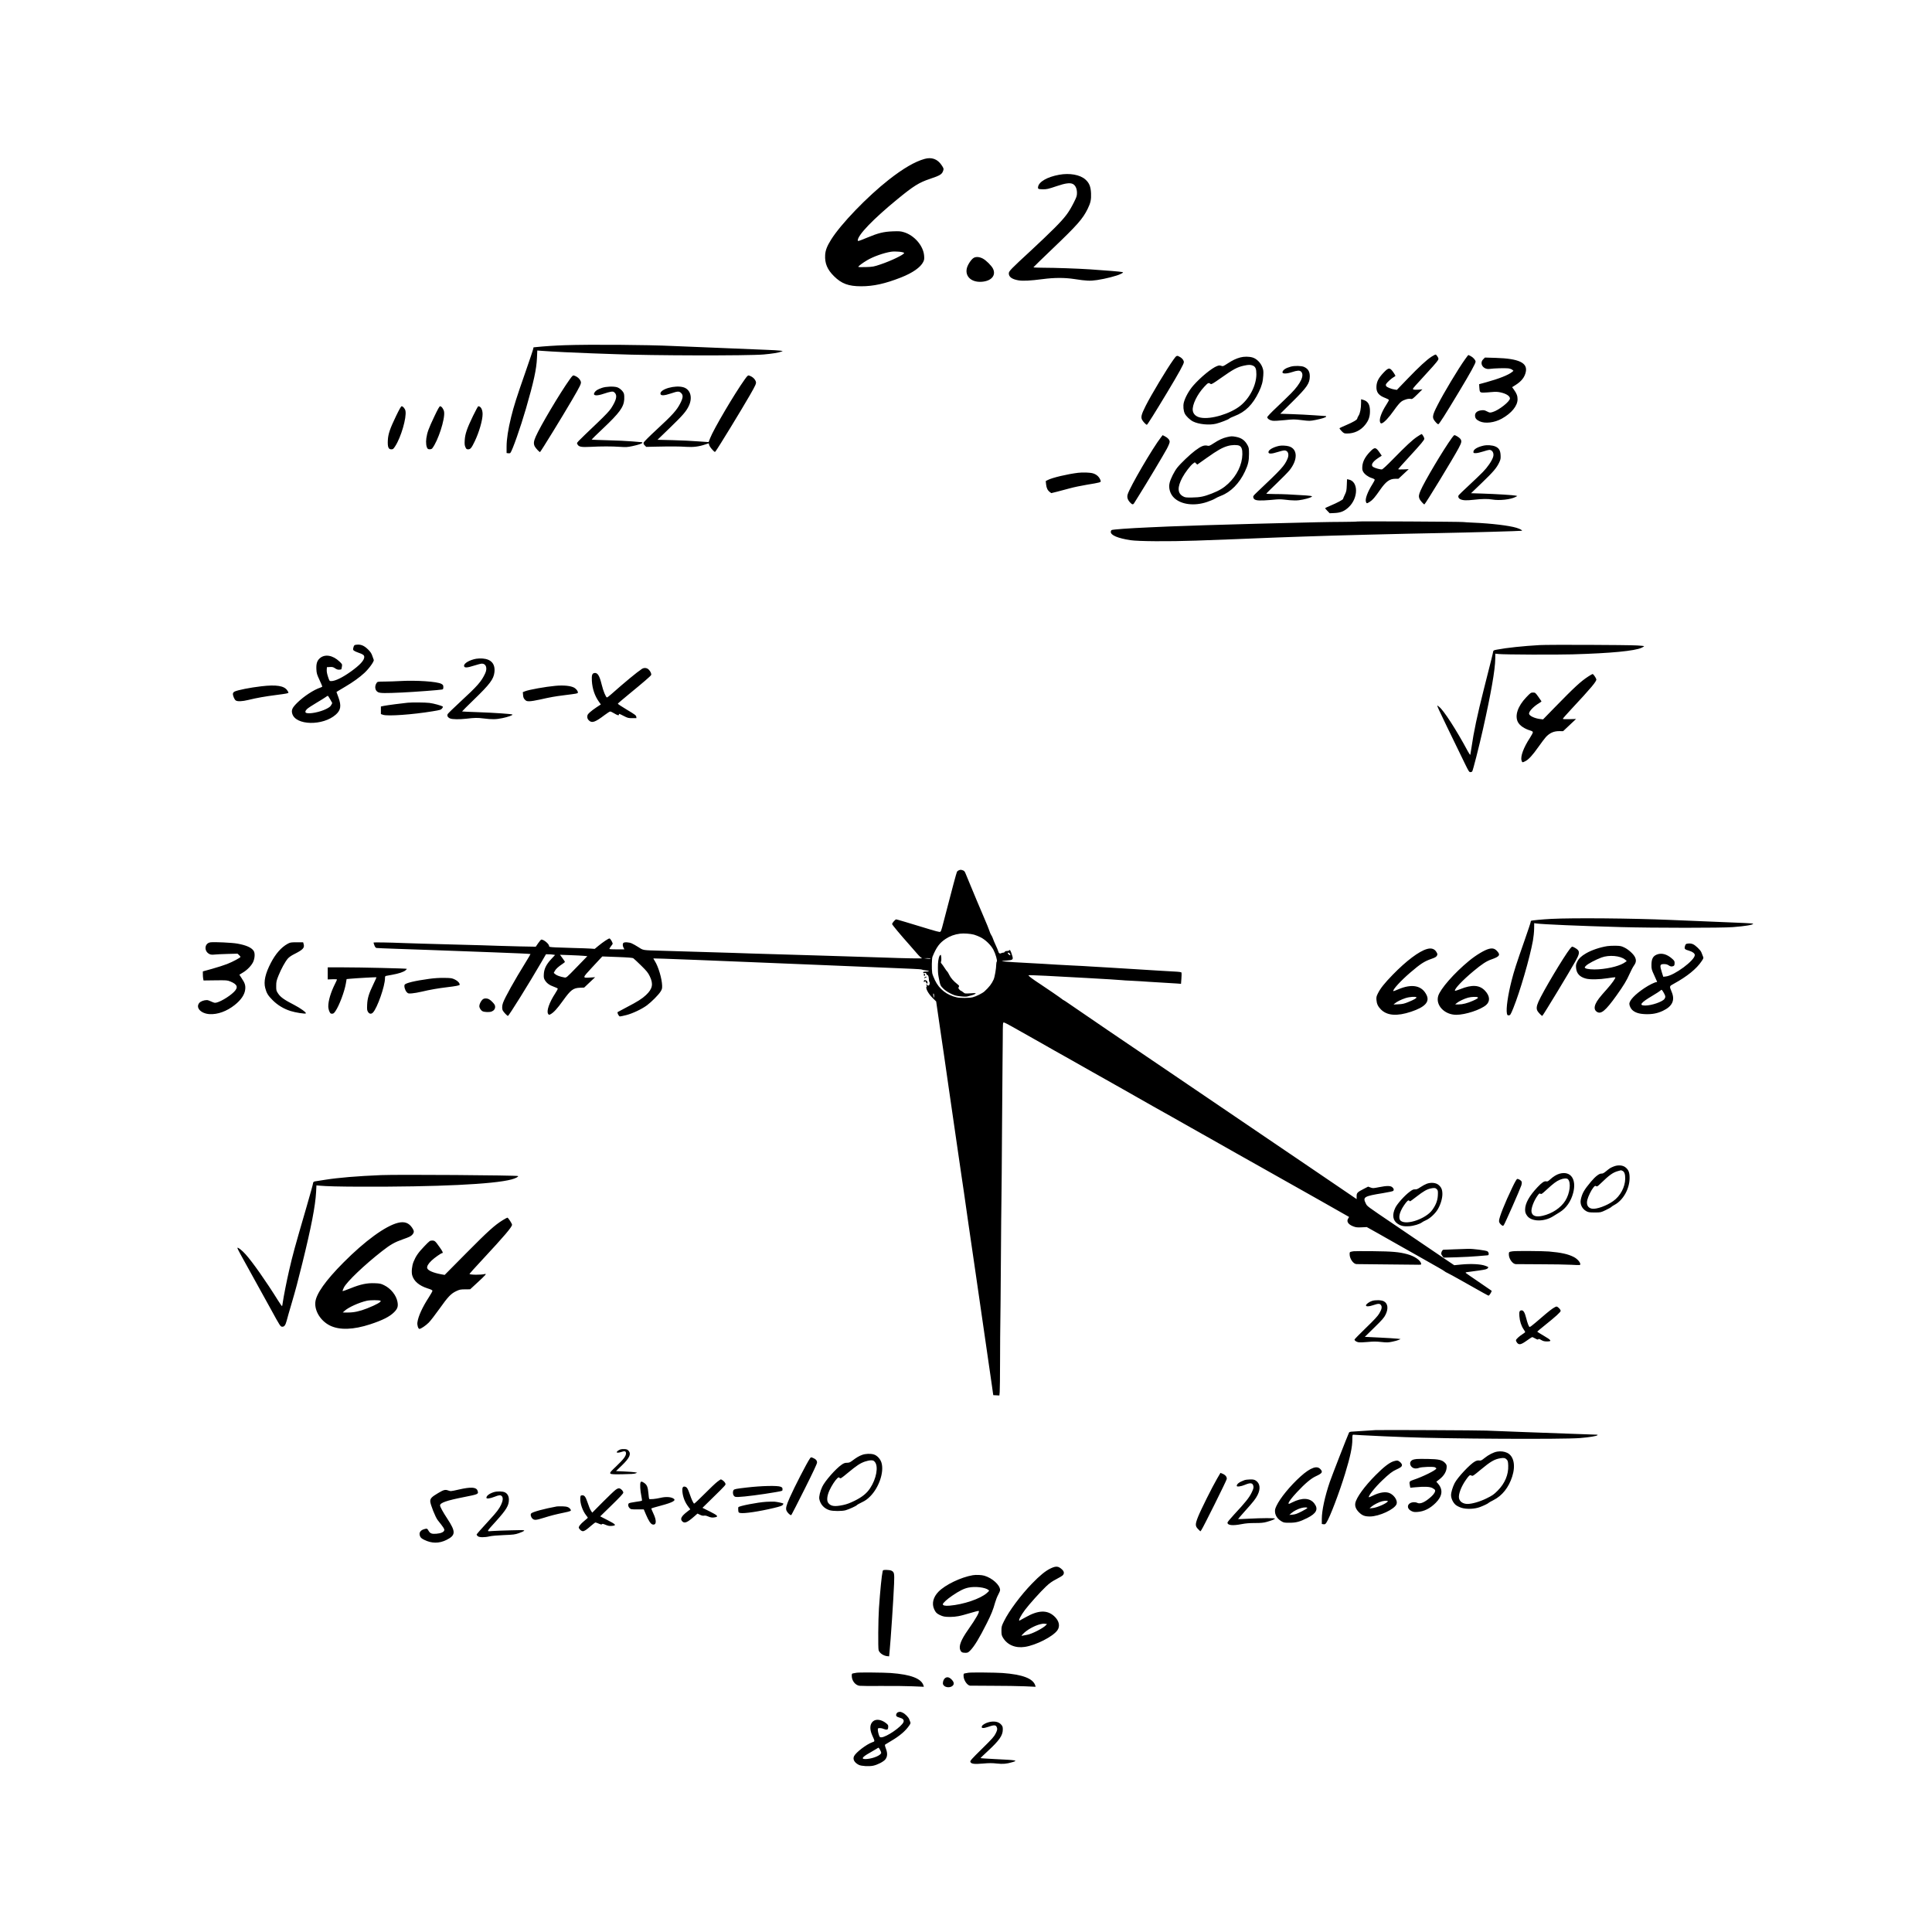 <svg xmlns="http://www.w3.org/2000/svg" width="3543" height="3543" viewBox="0 0 3543 3543" version="1.1">
	<path d="M 1695.500 291.430 C 1677.736 296.410, 1656.419 308.806, 1630 329.519 C 1590.403 360.564, 1542.009 410.794, 1524.138 439.397 C 1516.661 451.364, 1513.693 459.019, 1513.202 467.601 C 1512.329 482.871, 1517.102 494.323, 1529.412 506.502 C 1543.335 520.276, 1555.924 524.954, 1579.151 524.983 C 1601.735 525.011, 1623.135 520.293, 1652.167 508.885 C 1673.691 500.427, 1688.312 490.184, 1693.163 480.164 C 1694.941 476.491, 1695.179 474.679, 1694.676 468.673 C 1693.163 450.622, 1676.769 431.632, 1657.700 425.840 C 1651.688 424.014, 1649.087 423.814, 1637.158 424.259 C 1620.422 424.884, 1610.580 427.316, 1589.880 435.943 C 1574.598 442.312, 1572.986 442.771, 1573.022 440.750 C 1573.194 430.935, 1601.385 401.657, 1645.500 365.477 C 1675.336 341.007, 1685.334 334.756, 1705.372 328.043 C 1724.853 321.517, 1727.833 319.557, 1730.055 311.809 C 1730.738 309.425, 1730.208 308.002, 1726.683 302.760 C 1719.191 291.620, 1708.579 287.764, 1695.500 291.430 M 1942.330 320.481 C 1920.496 324.443, 1905.137 333.278, 1903.682 342.712 C 1903.098 346.497, 1903.939 346.939, 1912.073 347.126 C 1919.353 347.294, 1922.082 346.679, 1937.938 341.299 C 1953.884 335.889, 1962.573 334.777, 1967.629 337.499 C 1972.260 339.994, 1975 346.028, 1975 353.734 C 1975 359.141, 1974.366 361.103, 1969.442 370.940 C 1960.040 389.722, 1953.528 398.378, 1934.142 417.868 C 1924.439 427.624, 1904.808 446.382, 1890.517 459.553 C 1853.782 493.409, 1850 497.306, 1850 501.306 C 1850 507.863, 1855.712 512.021, 1867.555 514.083 C 1875.775 515.514, 1889.138 514.845, 1912.153 511.848 C 1933.978 509.006, 1952.378 508.984, 1970.500 511.778 C 1992.465 515.164, 1999.060 515.450, 2011.860 513.569 C 2027.214 511.312, 2048.317 505.889, 2055.015 502.480 C 2060.189 499.847, 2060.358 499.645, 2058 498.922 C 2055.553 498.171, 2029.384 495.968, 1999.500 493.996 C 1976.199 492.458, 1934.436 491.001, 1913.667 491 C 1903.308 491, 1894.983 490.607, 1895.167 490.128 C 1895.350 489.648, 1911.412 474.051, 1930.860 455.468 C 1975.560 412.756, 1985.631 401.315, 1994.585 383.081 C 1999.997 372.061, 2001.307 366.011, 2000.792 354.426 C 2000.244 342.096, 1997.455 335.331, 1990.341 329.069 C 1980.460 320.371, 1961.565 316.991, 1942.330 320.481 M 1634 461.666 C 1620.665 463.763, 1601.843 470.426, 1590.510 477.059 C 1582.267 481.884, 1574 488.030, 1574 489.334 C 1574 489.875, 1579.682 490.064, 1587.750 489.791 C 1600.839 489.349, 1602.155 489.106, 1615.125 484.744 C 1634.251 478.313, 1658 466.842, 1658 464.036 C 1658 461.986, 1642.006 460.406, 1634 461.666 M 1786 472.696 C 1781.388 475.073, 1774.502 485.400, 1772.973 492.230 C 1769.606 507.275, 1781.820 518.134, 1800.518 516.720 C 1818.162 515.386, 1827.064 504.856, 1820.931 492.575 C 1818.168 487.044, 1808.114 477.119, 1802.233 474.119 C 1796.129 471.005, 1790.275 470.492, 1786 472.696 M 1035.770 633.057 C 1017.683 633.672, 998.224 634.954, 982.500 636.565 C 980.850 636.734, 979.163 636.901, 978.750 636.936 C 978.337 636.971, 978 637.926, 978 639.057 C 978 640.189, 971.515 659.651, 963.588 682.307 C 947.424 728.510, 942.431 744.185, 937.410 764.500 C 931.871 786.909, 929 805.499, 929 818.948 L 929 830.773 932.019 831.216 C 933.679 831.460, 935.443 831.171, 935.938 830.575 C 939.639 826.115, 954.518 783.858, 964.484 749.500 C 978.800 700.147, 983.795 677.199, 984.698 656.625 L 985.307 642.750 993.403 643.382 C 1011.504 644.796, 1055.353 646.985, 1085 647.955 C 1102.325 648.521, 1121.900 649.208, 1128.500 649.481 C 1193.916 652.187, 1371.942 652.562, 1400.500 650.054 C 1415.550 648.732, 1428.211 646.701, 1432.500 644.919 L 1435.500 643.673 1430 642.950 C 1426.975 642.551, 1416.400 641.936, 1406.500 641.581 C 1385.544 640.830, 1251.156 635.320, 1233.500 634.487 C 1185.677 632.231, 1082.059 631.482, 1035.770 633.057 M 2625.277 654.044 C 2615.923 660.173, 2602.638 672.427, 2581.082 694.808 L 2561.664 714.970 2557.582 714.346 C 2551.183 713.367, 2543.093 710.043, 2541.961 707.927 C 2541.291 706.675, 2541.266 705.372, 2541.889 704.208 C 2543.332 701.511, 2552.256 693.436, 2555.843 691.581 C 2557.579 690.683, 2559 689.615, 2559 689.206 C 2559 688.798, 2557.811 686.672, 2556.358 684.482 C 2549.022 673.427, 2546.821 673.287, 2537.377 683.270 C 2528.290 692.876, 2524.851 699.343, 2524.233 707.990 C 2523.426 719.272, 2528.086 725.372, 2541.153 730.136 C 2544.369 731.309, 2547 732.869, 2547 733.603 C 2547 734.337, 2544.963 738.086, 2542.474 741.934 C 2533.391 755.975, 2528.775 768.785, 2530.858 774.171 C 2531.653 776.227, 2532.378 776.714, 2534.011 776.287 C 2538.102 775.217, 2547.123 765.644, 2556.135 752.808 C 2562.020 744.425, 2566.867 738.655, 2569.866 736.462 C 2574.884 732.793, 2583.131 730.493, 2587.414 731.568 C 2589.750 732.154, 2591.118 731.179, 2599.277 723.109 L 2608.500 713.988 2601.500 714.586 C 2597.650 714.915, 2593.438 714.777, 2592.140 714.279 C 2589.893 713.418, 2590.471 712.627, 2604.068 697.937 C 2624.595 675.761, 2635.429 663.436, 2637.039 660.428 C 2638.298 658.074, 2638.225 657.428, 2636.328 654.152 C 2635.165 652.143, 2633.603 650.380, 2632.857 650.233 C 2632.111 650.086, 2628.700 651.801, 2625.277 654.044 M 2686.785 658.750 C 2673.846 676.864, 2647.831 720.183, 2636.306 742.805 C 2625.738 763.549, 2625.534 766.235, 2633.840 775.250 C 2635.234 776.763, 2636.932 778, 2637.613 778 C 2639.128 778, 2650.172 760.664, 2675.651 718.287 C 2696.900 682.946, 2706 666.441, 2706 663.240 C 2706 660.370, 2701.530 655.311, 2696.914 652.956 C 2694.805 651.880, 2692.909 651, 2692.701 651 C 2692.492 651, 2689.830 654.487, 2686.785 658.750 M 2151.789 659.737 C 2139.461 676.975, 2111.025 724.310, 2100.946 744.371 C 2093.080 760.027, 2091.856 764.887, 2094.494 769.989 C 2096.156 773.203, 2101.724 779, 2103.149 779 C 2104.150 779, 2118.186 756.650, 2140.651 719.287 C 2162.114 683.590, 2171 667.440, 2171 664.128 C 2171 661.091, 2168.391 657.397, 2164.647 655.132 C 2158.124 651.185, 2157.829 651.291, 2151.789 659.737 M 2274.500 655.487 C 2266.688 657.606, 2260.457 660.576, 2251.291 666.551 C 2243.191 671.830, 2242.685 672.016, 2239.501 670.864 C 2236.732 669.863, 2235.428 669.947, 2231.718 671.364 C 2222.108 675.034, 2201.611 691.871, 2188.335 707 C 2180.494 715.935, 2173.203 729.042, 2170.918 738.309 C 2169.390 744.510, 2170.231 753.573, 2172.805 758.617 C 2175.210 763.332, 2182.261 770.072, 2187.681 772.837 C 2198.110 778.158, 2217.491 780.086, 2230 777.047 C 2237.726 775.170, 2253.107 769.209, 2254.411 767.587 C 2255.010 766.841, 2259.289 764.794, 2263.920 763.038 C 2283.787 755.502, 2297.366 742.014, 2308.536 718.720 C 2314.006 707.314, 2315.949 700.087, 2316.661 688.500 C 2317.138 680.753, 2316.902 678.665, 2314.967 673.500 C 2311.854 665.193, 2304.452 657.793, 2297.068 655.608 C 2290.558 653.681, 2281.344 653.632, 2274.500 655.487 M 2720.071 658.775 C 2712.291 666.555, 2720.054 678.220, 2731.876 676.514 C 2739.413 675.426, 2760.094 674.804, 2765.724 675.495 C 2768.623 675.852, 2771.961 676.997, 2773.224 678.069 L 2775.500 680 2773 682.113 C 2766.569 687.549, 2748.901 694.571, 2725.500 700.993 L 2712.500 704.561 2712.854 710.531 C 2713.364 719.125, 2714.057 720.005, 2720.285 719.974 C 2723.153 719.960, 2729.796 719.530, 2735.046 719.019 C 2742.312 718.312, 2746.172 718.421, 2751.209 719.475 C 2761.894 721.710, 2769 726.193, 2769 730.697 C 2769 736.252, 2748.621 752.310, 2737.448 755.558 C 2732.228 757.076, 2732.045 757.057, 2726.912 754.455 C 2722.422 752.180, 2720.937 751.902, 2716.334 752.477 C 2709.102 753.381, 2705 756.779, 2705 761.866 C 2705 766.843, 2707.273 769.753, 2713.382 772.597 C 2723.399 777.262, 2740.609 775.217, 2754 767.773 C 2771.980 757.777, 2782.968 744.301, 2782.990 732.218 C 2783.002 726.058, 2781.331 721.591, 2776.500 714.868 L 2773.018 710.020 2779.402 705.988 C 2790.208 699.163, 2796.005 691.737, 2798.081 682.060 C 2801.681 665.273, 2785.301 657.571, 2743.321 656.310 L 2723.141 655.705 2720.071 658.775 M 2281.500 670.480 C 2268.704 673.297, 2262.275 676.751, 2238.126 693.784 C 2224.450 703.430, 2221.483 705.140, 2220.126 704.160 C 2216.240 701.357, 2215.665 701.606, 2208.565 709.156 C 2195.461 723.089, 2186.012 742.563, 2187.367 752.837 C 2188.256 759.574, 2193.380 764.224, 2201.720 765.865 C 2220.527 769.565, 2256.423 758.795, 2274.775 743.946 C 2291.958 730.043, 2304 706.257, 2304 686.220 C 2304 676.347, 2302.402 672.484, 2297.466 670.421 C 2293.371 668.710, 2289.473 668.725, 2281.500 670.480 M 2367 672.374 C 2357.789 674.910, 2352.534 678.420, 2351.840 682.500 C 2351.288 685.746, 2359.312 685.726, 2369.128 682.457 C 2378.671 679.279, 2383.215 678.979, 2385.839 681.354 C 2392.678 687.544, 2385.623 703.099, 2367.769 721.191 C 2362.121 726.915, 2349.963 738.700, 2340.750 747.379 C 2330.825 756.730, 2324 763.913, 2324 765.008 C 2324 767.749, 2328.524 770.806, 2333.739 771.588 C 2336.381 771.984, 2345.658 771.513, 2355.536 770.482 C 2372.008 768.762, 2373.346 768.761, 2387.210 770.448 C 2401.490 772.185, 2401.832 772.181, 2412.593 770.122 C 2423.846 767.969, 2432 765.333, 2432 763.848 C 2432 763.382, 2431.605 763, 2431.122 763 C 2430.639 763, 2421.301 762.354, 2410.372 761.564 C 2399.442 760.775, 2380.898 759.821, 2369.163 759.445 L 2347.825 758.761 2370.190 736.631 C 2396.988 710.114, 2401.848 703.027, 2401.956 690.315 C 2402.031 681.482, 2398.934 676.321, 2391.500 672.890 C 2386.759 670.702, 2374.047 670.434, 2367 672.374 M 1044.779 695.737 C 1027.091 720.427, 990.805 781.516, 982.422 800.717 C 978.677 809.296, 978.222 813.559, 980.533 818.428 C 982.093 821.716, 989.611 829.727, 990.393 828.935 C 992.781 826.516, 1031.009 764.284, 1048.710 734 C 1064.718 706.613, 1066.369 703.104, 1064.979 699.436 C 1063.080 694.424, 1058.513 690.488, 1052.420 688.613 C 1050.686 688.080, 1049.416 689.264, 1044.779 695.737 M 1365.771 695.737 C 1347.096 721.767, 1308.535 787.236, 1302.298 803.500 C 1300.822 807.350, 1299.554 810.610, 1299.479 810.744 C 1299.405 810.879, 1290.829 810.283, 1280.422 809.419 C 1270.015 808.556, 1248.958 807.546, 1233.630 807.175 L 1205.759 806.500 1228.355 784.670 C 1252.187 761.646, 1258.455 754.388, 1263.211 744.310 C 1270.478 728.912, 1266.168 714.063, 1253.315 710.213 C 1238.138 705.665, 1209.967 713.693, 1211.177 722.220 C 1211.705 725.942, 1217.792 725.729, 1230.283 721.550 C 1242.712 717.391, 1244.992 717.229, 1248.506 720.252 C 1253.213 724.300, 1252.953 729.017, 1247.431 739.821 C 1241.051 752.300, 1233.334 760.881, 1204.653 787.386 C 1190.243 800.702, 1180.728 810.234, 1180.353 811.731 C 1179.890 813.576, 1180.400 814.853, 1182.399 816.845 L 1185.063 819.500 1202.282 819.120 C 1230.149 818.505, 1245.729 818.595, 1258.500 819.445 C 1271.506 820.310, 1281.909 818.988, 1293.519 814.994 C 1296.706 813.897, 1299.432 813, 1299.577 813 C 1299.722 813, 1300.140 814.360, 1300.505 816.022 C 1300.870 817.684, 1303.348 821.396, 1306.012 824.272 C 1310.710 829.344, 1310.900 829.440, 1312.368 827.500 C 1317.408 820.839, 1359.750 751.548, 1375.002 725.001 C 1386.176 705.553, 1387.299 702.919, 1385.942 699.337 C 1384.080 694.423, 1379.470 690.475, 1373.420 688.613 C 1371.687 688.080, 1370.414 689.265, 1365.771 695.737 M 1103.935 711.290 C 1096.225 713.918, 1092.638 716.096, 1090.404 719.506 C 1086.315 725.746, 1093.519 726.788, 1107.428 721.969 C 1112.240 720.302, 1118.126 718.670, 1120.509 718.344 C 1124.263 717.829, 1125.185 718.094, 1127.420 720.330 C 1132.386 725.295, 1130.369 733.853, 1120.720 748.763 C 1117.752 753.350, 1110.020 761.563, 1096.487 774.500 C 1054.271 814.858, 1057.447 811.490, 1058.802 814.464 C 1061.065 819.432, 1065.576 820.362, 1083 819.452 C 1103.012 818.406, 1121.344 818.406, 1137.031 819.449 C 1148.190 820.192, 1150.704 820.039, 1159.986 818.051 C 1171.188 815.653, 1178 813.324, 1178 811.891 C 1178 811.401, 1177.662 810.987, 1177.250 810.970 C 1176.838 810.954, 1168.850 810.280, 1159.500 809.473 C 1150.150 808.665, 1129.563 807.708, 1113.750 807.345 C 1097.938 806.983, 1085 806.403, 1085 806.058 C 1085 805.712, 1094.273 796.671, 1105.606 785.965 C 1136.124 757.138, 1143.844 746.578, 1144.778 732.387 C 1145.048 728.277, 1144.748 723.766, 1144.067 721.703 C 1142.576 717.186, 1136.293 711.453, 1131.321 710.072 C 1124.593 708.204, 1111.245 708.798, 1103.935 711.290 M 2495.992 738.831 C 2495.981 748.910, 2494.211 758.027, 2491.450 762.229 C 2490.103 764.279, 2489 766.652, 2489 767.501 C 2489 769.697, 2481.801 773.978, 2468.765 779.532 C 2462.569 782.173, 2457.088 784.692, 2456.584 785.132 C 2456.066 785.585, 2457.636 787.900, 2460.203 790.466 C 2464.558 794.822, 2464.968 795, 2470.618 794.988 C 2483.452 794.962, 2495.044 789.443, 2503.146 779.500 C 2509.718 771.435, 2512.211 764.632, 2512.317 754.479 C 2512.447 741.961, 2508.718 735.673, 2499.685 733.179 L 2496 732.161 2495.992 738.831 M 726.394 762.750 C 715.067 786.265, 711.787 795.943, 711.222 807.521 C 710.630 819.642, 712.283 824, 717.471 824 C 720.737 824, 721.374 823.489, 724.896 818.040 C 735.522 801.600, 745.877 765.816, 743.568 753.513 C 742.816 749.504, 739.086 745, 736.518 745 C 735.468 745, 732.104 750.898, 726.394 762.750 M 796.262 764.250 C 785.888 786.186, 783.461 792.818, 781.856 803.608 C 780.682 811.505, 781.664 819.685, 784.145 822.675 C 785.726 824.579, 791.033 824.314, 792.652 822.250 C 803.293 808.677, 816.383 768.408, 814.417 755.293 C 813.688 750.431, 809.824 745, 807.094 745 C 805.832 745, 802.912 750.188, 796.262 764.250 M 867.448 762.750 C 856.417 785.518, 852.897 795.816, 852.230 807.276 C 851.818 814.354, 852.066 816.821, 853.512 820.026 C 855.071 823.484, 855.729 824, 858.579 824 C 862.702 824, 864.727 821.542, 870.523 809.500 C 878.634 792.649, 885 770.619, 885 759.403 C 885 751.065, 881.669 745, 877.090 745 C 876.516 745, 872.178 752.987, 867.448 762.750 M 2598.834 800.910 C 2590.061 806.784, 2578.657 817.375, 2554.500 842.087 C 2543.523 853.316, 2535.618 860.624, 2534.238 860.818 C 2531.501 861.202, 2521.369 858.401, 2518.250 856.399 C 2513.215 853.166, 2516.690 846.957, 2527.516 839.839 L 2533.865 835.664 2530.783 831.082 C 2522.951 819.441, 2521.107 819.250, 2511.756 829.115 C 2503.328 838.007, 2498.952 846.501, 2498.320 855.196 C 2497.960 860.149, 2498.273 862.250, 2499.783 865 C 2502.384 869.739, 2508.884 874.546, 2515.518 876.637 C 2518.867 877.693, 2521 878.933, 2521 879.825 C 2521 880.627, 2519.260 884.039, 2517.133 887.406 C 2507.876 902.065, 2503.003 915.248, 2504.951 920.370 C 2506.204 923.667, 2506.582 923.651, 2512.223 920.074 C 2517.121 916.968, 2521.372 912.031, 2530.605 898.725 C 2541.568 882.928, 2548.287 878.029, 2559.015 878.010 L 2564.530 878 2573.959 869.195 L 2583.388 860.391 2573.569 860.820 C 2567.183 861.099, 2563.881 860.895, 2564.125 860.236 C 2564.331 859.679, 2573.350 849.610, 2584.167 837.861 C 2606.325 813.794, 2612 806.986, 2612 804.475 C 2612 802.426, 2608.210 796, 2607.002 796 C 2606.543 796, 2602.867 798.210, 2598.834 800.910 M 2129.200 801.766 C 2114.180 820.822, 2072.020 893.039, 2067.985 906.622 C 2066.423 911.880, 2067.849 916.638, 2072.451 921.517 C 2076.408 925.712, 2077.988 925.862, 2080.107 922.244 C 2080.990 920.735, 2084.918 914.440, 2088.835 908.255 C 2100.828 889.319, 2134.481 833.070, 2139.893 822.917 C 2142.794 817.473, 2145 812.029, 2145 810.313 C 2145 806.669, 2141.804 802.961, 2136.198 800.101 L 2132.143 798.032 2129.200 801.766 M 2662.733 802.750 C 2646.702 824.900, 2612.203 882.914, 2605.012 899.813 C 2601.774 907.421, 2601.400 910.275, 2603.060 914.685 C 2604.099 917.447, 2610.726 925, 2612.110 925 C 2613.522 925, 2664.944 840.566, 2674.889 821.917 C 2680.527 811.345, 2681.013 808.557, 2677.905 804.607 C 2675.939 802.107, 2669.238 798, 2667.125 798 C 2666.600 798, 2664.623 800.138, 2662.733 802.750 M 2250.500 801.493 C 2242.612 803.246, 2235.271 806.632, 2225.588 812.982 C 2219.267 817.128, 2217.156 818.036, 2215.088 817.500 C 2208.384 815.763, 2203.143 817.752, 2191.500 826.456 C 2182.291 833.341, 2165.334 849.540, 2158.987 857.517 C 2153.553 864.345, 2146.896 877.516, 2144.941 885.306 C 2142.529 894.914, 2145.711 905.810, 2152.993 912.877 C 2165.900 925.403, 2190.136 928.467, 2213.570 920.534 C 2219.582 918.499, 2226.075 915.772, 2228 914.474 C 2229.925 913.175, 2234.911 910.807, 2239.079 909.210 C 2257.218 902.261, 2272.860 886.378, 2283.114 864.498 C 2288.871 852.213, 2290.473 845.259, 2290.488 832.500 C 2290.498 822.868, 2290.207 820.940, 2288.142 817 C 2283.268 807.698, 2276.896 803.006, 2266.535 801.091 C 2259.369 799.766, 2258.126 799.797, 2250.500 801.493 M 2251.500 817.873 C 2241.557 820.740, 2232.679 825.745, 2213.697 839.187 L 2195.618 851.990 2193.373 849.881 L 2191.129 847.772 2187.947 850.038 C 2183.298 853.348, 2173.087 866.683, 2168.251 875.760 C 2158.926 893.260, 2159.217 904.323, 2169.152 910.011 C 2173.198 912.327, 2174.368 912.490, 2186 912.351 C 2200.451 912.180, 2207.840 910.687, 2222.345 905.010 C 2235.821 899.736, 2243.946 894.859, 2252.308 887.025 C 2268.387 871.962, 2277.948 852.152, 2278.308 833.157 C 2278.479 824.153, 2276.881 819.507, 2272.909 817.453 C 2269.154 815.511, 2258.999 815.710, 2251.500 817.873 M 2720 817.345 C 2708.822 819.986, 2702 824.280, 2702 828.674 C 2702 830.754, 2702.463 831, 2706.368 831 C 2708.770 831, 2714.832 829.650, 2719.839 828 C 2724.846 826.350, 2729.980 825, 2731.249 825 C 2736.977 825, 2740.324 831.459, 2738.095 838.213 C 2735.687 845.509, 2727.960 856.797, 2719.367 865.572 C 2714.490 870.551, 2702.850 881.708, 2693.500 890.364 C 2684.150 899.020, 2675.899 906.954, 2675.165 907.995 C 2673.380 910.527, 2674.524 913.708, 2677.821 915.381 C 2682.475 917.742, 2689.105 918.048, 2702.500 916.521 C 2717.804 914.776, 2728.217 914.625, 2736.500 916.027 C 2749.829 918.284, 2770.202 916.071, 2779.188 911.391 L 2782.500 909.665 2779.854 908.947 C 2776.198 907.955, 2742.686 905.881, 2718.097 905.127 L 2697.681 904.500 2717.411 885.543 C 2738.485 865.295, 2744.551 858.186, 2749.253 848.221 C 2751.861 842.693, 2752.172 841.078, 2751.851 834.717 C 2751.409 825.976, 2748.862 821.711, 2742.368 818.839 C 2736.769 816.362, 2726.938 815.705, 2720 817.345 M 2345.500 817.680 C 2333.872 820.282, 2325.386 825.537, 2326.166 829.651 C 2326.731 832.629, 2332.141 832.437, 2342.609 829.067 C 2347.847 827.380, 2353.609 826, 2355.412 826 C 2361.985 826, 2364.623 833.111, 2361.092 841.309 C 2355.467 854.367, 2350.750 859.535, 2304.686 903.099 C 2298.478 908.970, 2297.783 909.999, 2298.389 912.415 C 2299.563 917.090, 2304.453 918.359, 2318.500 917.635 C 2325.100 917.295, 2334.110 916.604, 2338.522 916.099 C 2343.373 915.544, 2349.500 915.542, 2354.022 916.095 C 2371.818 918.267, 2379.137 918.280, 2389.155 916.154 C 2399.521 913.955, 2406 911.660, 2406 910.187 C 2406 909.684, 2401.387 908.971, 2395.750 908.601 C 2365.101 906.593, 2352.951 906.050, 2338.167 906.026 C 2329.183 906.012, 2321.983 905.634, 2322.167 905.187 C 2322.350 904.741, 2330.921 896.303, 2341.213 886.437 C 2351.506 876.572, 2362.146 865.717, 2364.858 862.315 C 2380.311 842.933, 2379.803 823.286, 2363.724 818.511 C 2358.937 817.089, 2349.966 816.680, 2345.500 817.680 M 1977 867.045 C 1957.357 869.445, 1930.006 875.916, 1921.794 880.105 L 1917.734 882.177 1918.368 888.248 C 1919.075 895.007, 1921.156 899.290, 1925.200 902.304 L 1927.901 904.316 1938.700 901.654 C 1944.640 900.190, 1955.048 897.431, 1961.829 895.523 C 1968.610 893.615, 1982.560 890.673, 1992.829 888.985 C 2017.912 884.862, 2019.274 884.475, 2018.446 881.698 C 2016.446 874.996, 2011.263 870.034, 2004.118 867.982 C 1998.799 866.454, 1985.577 865.997, 1977 867.045 M 2469.814 889.741 C 2469.413 899.476, 2469.014 901.405, 2466.182 907.277 C 2464.432 910.905, 2463 914.330, 2463 914.888 C 2463 916.324, 2452.283 922.085, 2440.250 927.118 C 2434.613 929.476, 2430 931.656, 2430 931.963 C 2430 932.270, 2431.900 934.478, 2434.221 936.870 L 2438.443 941.219 2447.471 940.812 C 2458.616 940.310, 2465.564 937.417, 2473.378 930.027 C 2491.225 913.148, 2491.228 882.905, 2473.383 879.413 L 2470.265 878.803 2469.814 889.741 M 2488.944 956.363 C 2488.639 956.683, 2475.814 957.006, 2460.444 957.081 C 2432.630 957.217, 2417.784 957.540, 2303.500 960.491 C 2244.732 962.009, 2167.327 964.430, 2143.500 965.497 C 2136.900 965.793, 2121.150 966.490, 2108.500 967.046 C 2070.241 968.730, 2039.780 970.937, 2038.343 972.130 C 2037.604 972.743, 2037 974.236, 2037 975.448 C 2037 981.580, 2049.973 987.042, 2073 990.607 C 2087.142 992.796, 2143.131 993.181, 2193 991.432 C 2234.236 989.986, 2304.799 987.265, 2320.500 986.516 C 2326 986.253, 2337.700 985.799, 2346.500 985.507 C 2355.300 985.215, 2374.875 984.530, 2390 983.985 C 2445.173 981.999, 2566.597 978.885, 2641.500 977.535 C 2691.755 976.629, 2790.448 973.843, 2790.998 973.315 C 2791.984 972.369, 2787.407 969.897, 2781.018 967.924 C 2767.746 963.825, 2734.618 959.865, 2702 958.479 C 2694.025 958.140, 2685.700 957.633, 2683.500 957.352 C 2677.774 956.621, 2489.612 955.665, 2488.944 956.363 M 651.358 1182.692 C 649.815 1182.993, 648.909 1184.286, 648.123 1187.305 C 647.149 1191.045, 647.248 1191.682, 649.032 1193.174 C 650.133 1194.095, 653.861 1195.789, 657.315 1196.938 C 665.645 1199.710, 668 1201.462, 668 1204.885 C 668 1210.969, 660.056 1219.590, 643.512 1231.460 C 628.227 1242.426, 614.747 1249, 607.545 1249 C 604.210 1249, 604.128 1248.892, 601.524 1241.073 C 599.754 1235.757, 598.986 1231.558, 599.192 1228.323 L 599.500 1223.500 605.046 1223.206 C 609.721 1222.959, 611.213 1223.338, 614.546 1225.624 C 617.264 1227.488, 619.582 1228.269, 621.962 1228.122 C 623.867 1228.005, 625.625 1227.709, 625.869 1227.464 C 626.114 1227.219, 626.622 1224.988, 626.999 1222.505 C 627.677 1218.041, 627.626 1217.937, 622.364 1212.960 C 610.192 1201.448, 595.685 1199.070, 586.552 1207.089 C 581.478 1211.543, 579.706 1217.141, 580.192 1227.171 C 580.556 1234.675, 581.112 1236.612, 585.798 1246.722 C 588.659 1252.895, 591 1258.372, 591 1258.895 C 591 1259.417, 589.313 1260.392, 587.250 1261.060 C 575.549 1264.851, 557.171 1276.888, 545.358 1288.498 C 536.023 1297.673, 534.067 1301.821, 535.887 1308.582 C 541.795 1330.520, 592.312 1331.608, 616.003 1310.307 C 625.058 1302.166, 626.228 1294.137, 620.602 1278.752 L 617.037 1269.004 620.769 1266.659 C 622.821 1265.370, 628.550 1261.948, 633.500 1259.055 C 647.006 1251.163, 659.713 1242.013, 668.290 1234.003 C 676.992 1225.876, 686.492 1212.602, 685.401 1210.095 C 685.019 1209.218, 683.818 1205.868, 682.733 1202.651 C 681.263 1198.295, 679.355 1195.398, 675.252 1191.295 C 667.196 1183.240, 660.633 1180.876, 651.358 1182.692 M 2823.500 1182.990 C 2793 1184.717, 2762.905 1187.922, 2745 1191.349 C 2739.250 1192.450, 2738.466 1192.876, 2738.209 1195.047 C 2737.907 1197.599, 2734.596 1210.957, 2721.118 1264 C 2709.250 1310.708, 2702.533 1342.434, 2698.462 1371 C 2697.561 1377.325, 2696.614 1383.162, 2696.358 1383.971 C 2696.087 1384.830, 2694.115 1382.123, 2691.624 1377.471 C 2670.928 1338.829, 2647.262 1302.198, 2639.150 1296.250 C 2633.422 1292.050, 2628.356 1280.890, 2686.581 1400.750 C 2693.056 1414.077, 2694.290 1416, 2696.372 1416 C 2697.683 1416, 2699.221 1415.438, 2699.790 1414.750 C 2701.151 1413.107, 2712.481 1368.692, 2719.398 1337.884 C 2734.412 1271.019, 2741.939 1227.836, 2742.096 1207.662 L 2742.166 1198.739 2748.833 1199.406 C 2759.505 1200.473, 2852.840 1200.868, 2884 1199.978 C 2954.058 1197.978, 2998.025 1193.759, 3010.649 1187.825 C 3013.042 1186.700, 3015 1185.449, 3015 1185.044 C 3015 1184.640, 3009.262 1184.013, 3002.250 1183.651 C 2981.634 1182.588, 2839.858 1182.063, 2823.500 1182.990 M 873.347 1208.039 C 861.501 1210.146, 851 1216.140, 851 1220.794 C 851 1225.079, 855.937 1225.002, 869.864 1220.500 C 875.818 1218.575, 882.060 1217, 883.734 1217 C 891.451 1217, 894.196 1225.482, 889.613 1235.169 C 882.549 1250.101, 875.831 1257.738, 843.646 1287.424 C 831.882 1298.273, 821.704 1308.185, 821.027 1309.450 C 819.356 1312.573, 821.111 1315.731, 825.548 1317.585 C 829.482 1319.228, 842.666 1319.451, 854.526 1318.075 C 870.874 1316.177, 875.383 1316.100, 886.801 1317.525 C 902.568 1319.492, 909.341 1319.376, 921.343 1316.933 C 931.490 1314.868, 940.852 1311.518, 939.699 1310.365 C 938.611 1309.277, 906.223 1307.056, 876.606 1306.038 C 860.714 1305.492, 847.555 1304.889, 847.364 1304.698 C 847.173 1304.507, 857.102 1294.593, 869.429 1282.668 C 898.178 1254.856, 905.207 1245.493, 906.681 1233.046 C 908.504 1217.653, 900.965 1208.821, 884.970 1207.611 C 881.411 1207.342, 876.181 1207.535, 873.347 1208.039 M 1177 1226.772 C 1167.663 1233, 1145.755 1251.108, 1120.767 1273.250 C 1117.198 1276.412, 1113.742 1279, 1113.087 1279 C 1111.114 1279, 1106.263 1267.202, 1103.423 1255.500 C 1099.456 1239.147, 1096.011 1233.523, 1090.362 1234.175 C 1085.944 1234.685, 1084.798 1237.985, 1085.388 1248.500 C 1086.200 1263, 1090.698 1276.273, 1098.462 1287.080 L 1101.875 1291.830 1093.949 1297.033 C 1089.590 1299.895, 1083.993 1304.127, 1081.512 1306.438 C 1077.709 1309.980, 1077 1311.230, 1077 1314.397 C 1077 1317.216, 1077.730 1318.884, 1079.923 1321.077 C 1085.391 1326.545, 1091.284 1324.551, 1108.694 1311.343 C 1113.537 1307.668, 1118.228 1304.706, 1119.118 1304.759 C 1120.008 1304.812, 1122.933 1306.188, 1125.618 1307.816 C 1132.133 1311.767, 1135 1312.607, 1135 1310.567 C 1135 1308.440, 1135.056 1308.455, 1143.882 1313 C 1150.978 1316.653, 1152.323 1317, 1159.392 1317 L 1167.133 1317 1166.816 1314.282 C 1166.543 1311.931, 1164.223 1310.205, 1149.623 1301.494 C 1140.341 1295.956, 1132.860 1290.991, 1132.998 1290.462 C 1133.136 1289.933, 1142.530 1281.894, 1153.874 1272.599 C 1179.481 1251.615, 1192.906 1240.044, 1193.987 1238.024 C 1195.084 1235.975, 1193.011 1231.227, 1189.502 1227.750 C 1186.252 1224.529, 1180.982 1224.117, 1177 1226.772 M 2912.500 1240.670 C 2898.679 1249.719, 2887.462 1260.066, 2851.568 1296.873 L 2829.750 1319.246 2824.357 1318.612 C 2814.044 1317.400, 2804 1312.495, 2804 1308.671 C 2804 1304.217, 2812.782 1295.142, 2822.742 1289.305 C 2825.132 1287.905, 2826.954 1286.437, 2826.793 1286.043 C 2826.632 1285.649, 2824.025 1281.886, 2821 1277.680 C 2815.678 1270.280, 2815.366 1270.032, 2811.364 1270.016 C 2807.455 1270.001, 2806.765 1270.485, 2798.830 1278.824 C 2783.342 1295.099, 2777.547 1312.333, 2783.589 1324.144 C 2786.831 1330.481, 2795.613 1336.508, 2806.177 1339.645 C 2809.777 1340.714, 2811 1341.566, 2811 1343.004 C 2811 1344.064, 2808.496 1348.773, 2805.435 1353.468 C 2793.958 1371.076, 2788.020 1387.196, 2790.288 1394.588 C 2791.519 1398.597, 2791.804 1398.651, 2797.214 1395.891 C 2803.392 1392.739, 2810.408 1385.085, 2821.406 1369.500 C 2826.840 1361.800, 2832.909 1353.765, 2834.893 1351.644 C 2842.146 1343.891, 2849.669 1340.636, 2859.982 1340.788 L 2866.500 1340.884 2878.377 1329.689 L 2890.255 1318.495 2878.127 1318.853 C 2870.119 1319.089, 2866 1318.855, 2866 1318.164 C 2866 1317.588, 2872.863 1309.767, 2881.250 1300.783 C 2918.110 1261.302, 2928.440 1248.960, 2927.391 1245.656 C 2926.343 1242.353, 2921.862 1235.995, 2920.617 1236.043 C 2920.003 1236.067, 2916.350 1238.149, 2912.500 1240.670 M 732 1249.026 C 725.675 1249.417, 714.139 1249.796, 706.365 1249.868 C 692.337 1249.999, 692.217 1250.019, 690.539 1252.581 C 686.419 1258.869, 687.796 1266.726, 693.493 1269.430 C 697.457 1271.311, 706.187 1271.418, 737.500 1269.969 C 759.515 1268.950, 806.513 1265.421, 810.750 1264.468 C 812.610 1264.050, 813 1263.289, 813 1260.080 C 813 1256.728, 812.537 1255.925, 809.616 1254.201 C 802.123 1249.780, 762.517 1247.139, 732 1249.026 M 479.500 1258.514 C 458.491 1260.958, 436.224 1265.351, 430.162 1268.247 C 428.616 1268.985, 427.359 1270.513, 427.164 1271.889 C 426.692 1275.212, 429.749 1282.711, 432.306 1284.502 C 435.443 1286.699, 444.008 1286.358, 455.500 1283.579 C 471.486 1279.713, 485.589 1277.203, 506.353 1274.532 C 525.901 1272.016, 529 1271.401, 529 1270.041 C 529 1269.631, 527.987 1267.806, 526.750 1265.985 C 521.054 1257.603, 506.757 1255.342, 479.500 1258.514 M 1018.500 1257.696 C 1000.598 1259.304, 970.137 1264.761, 962.901 1267.656 L 958.778 1269.306 959.223 1274.675 C 959.570 1278.855, 960.300 1280.704, 962.521 1283.022 C 965.001 1285.611, 966.085 1286, 970.809 1286 C 973.798 1286, 982.376 1284.625, 989.872 1282.944 C 1010.232 1278.378, 1016.983 1277.167, 1034 1275.023 C 1057.952 1272.005, 1059.143 1271.791, 1059.675 1270.404 C 1060.487 1268.289, 1056.953 1263.341, 1053.090 1261.182 C 1046.688 1257.604, 1033.883 1256.314, 1018.500 1257.696 M 597.043 1278.468 C 595.203 1279.826, 587.578 1284.556, 580.099 1288.979 C 572.619 1293.402, 565.038 1298.389, 563.250 1300.061 C 559.746 1303.339, 559.045 1306.420, 561.582 1307.393 C 567.527 1309.674, 586.693 1305.901, 598.089 1300.205 C 603.757 1297.371, 605.953 1295.655, 607.424 1292.907 L 609.348 1289.314 605.625 1282.657 C 603.577 1278.996, 601.562 1276, 601.145 1276 C 600.729 1276, 598.883 1277.111, 597.043 1278.468 M 747.500 1288.697 C 738.228 1289.533, 710.040 1293.256, 704.500 1294.376 L 698.500 1295.590 698.500 1302.541 L 698.500 1309.491 702.500 1310.850 C 710.916 1313.708, 755.901 1310.535, 792.989 1304.467 C 807.162 1302.148, 808.665 1301.701, 810.665 1299.216 C 811.867 1297.722, 812.547 1296.233, 812.175 1295.908 C 810.087 1294.076, 795.111 1289.919, 787.431 1289.040 C 779.066 1288.081, 756.478 1287.887, 747.500 1288.697 M 1758.465 1595.952 C 1757.346 1596.405, 1755.923 1597.389, 1755.304 1598.138 C 1754.684 1598.887, 1751.661 1609.175, 1748.585 1621 C 1745.510 1632.825, 1740.968 1650.150, 1738.493 1659.500 C 1736.018 1668.850, 1732.384 1682.751, 1730.418 1690.391 C 1725.779 1708.417, 1725.539 1709, 1722.765 1709 C 1721.509 1709, 1713.961 1707.007, 1705.991 1704.572 C 1666.165 1692.403, 1644.611 1686, 1643.470 1686 C 1641.802 1686, 1636 1692.654, 1636 1694.567 C 1636 1695.939, 1650.819 1713.709, 1668.468 1733.500 C 1672.392 1737.900, 1678.470 1744.875, 1681.975 1749 C 1685.541 1753.196, 1689.483 1756.813, 1690.924 1757.211 C 1693.915 1758.037, 1657.823 1757.417, 1621 1756.009 C 1606.975 1755.473, 1578.400 1754.572, 1557.500 1754.006 C 1536.600 1753.441, 1514.325 1752.749, 1508 1752.470 C 1501.675 1752.190, 1472.200 1751.307, 1442.500 1750.506 C 1412.800 1749.706, 1383.100 1748.823, 1376.500 1748.545 C 1369.900 1748.266, 1355.725 1747.785, 1345 1747.476 C 1334.275 1747.166, 1304.125 1746.262, 1278 1745.465 C 1251.875 1744.669, 1221.950 1743.771, 1211.500 1743.470 C 1177.787 1742.501, 1180.036 1742.857, 1170.976 1737.045 C 1166.589 1734.231, 1160.937 1731.045, 1158.417 1729.964 C 1153.306 1727.774, 1145.041 1727.359, 1143.200 1729.200 C 1141.559 1730.841, 1141.694 1734.508, 1143.526 1738.050 L 1145.051 1741 1131.692 1741 C 1124.345 1741, 1118.045 1740.712, 1117.693 1740.360 C 1117.341 1740.008, 1118.316 1738.096, 1119.859 1736.110 C 1121.402 1734.125, 1123 1731.924, 1123.410 1731.220 C 1124.330 1729.639, 1119.430 1721, 1117.613 1721 C 1115.735 1721, 1105.620 1727.753, 1097.559 1734.390 L 1090.619 1740.104 1083.059 1739.571 C 1078.902 1739.278, 1065.375 1738.798, 1053 1738.506 C 1040.625 1738.213, 1025.213 1737.696, 1018.750 1737.358 C 1008.343 1736.813, 1007 1736.538, 1007 1734.948 C 1007 1731.126, 997.279 1722.963, 992.790 1723.015 C 992.080 1723.023, 989.475 1725.974, 987 1729.573 L 982.500 1736.117 952 1735.536 C 935.225 1735.217, 918.125 1734.749, 914 1734.495 C 909.875 1734.241, 896.150 1733.786, 883.500 1733.483 C 870.850 1733.180, 845.875 1732.511, 828 1731.997 C 810.125 1731.482, 786.275 1730.818, 775 1730.520 C 763.725 1730.222, 749.100 1729.764, 742.500 1729.501 C 711.384 1728.262, 685 1727.850, 685 1728.602 C 685 1729.059, 685.739 1731.368, 686.642 1733.733 C 687.732 1736.586, 688.994 1738.168, 690.392 1738.432 C 691.551 1738.652, 707.575 1739.337, 726 1739.955 C 744.425 1740.574, 771.200 1741.504, 785.500 1742.023 C 850.207 1744.373, 867.318 1745.005, 879 1745.476 C 885.875 1745.753, 898.250 1746.215, 906.500 1746.502 C 938.956 1747.631, 972.425 1749.169, 972.850 1749.552 C 973.042 1749.725, 968.926 1756.759, 963.703 1765.183 C 943.747 1797.367, 926.073 1829.003, 922.462 1839.002 C 920.557 1844.278, 920.394 1849.960, 922.055 1853.197 C 923.610 1856.228, 930.115 1863, 931.471 1863 C 933.125 1863, 970.490 1802.974, 992.942 1764.250 L 1001.204 1750 1005.852 1750.011 C 1008.408 1750.017, 1012.178 1750.299, 1014.230 1750.639 L 1017.959 1751.255 1011.007 1758.700 C 1001.854 1768.500, 997.831 1776.594, 997.299 1786.280 C 996.960 1792.452, 997.236 1794.067, 999.201 1797.405 C 1002.443 1802.912, 1007.559 1806.690, 1015.563 1809.486 C 1019.360 1810.813, 1022.630 1812.391, 1022.831 1812.993 C 1023.031 1813.594, 1020.922 1817.554, 1018.143 1821.793 C 1007.170 1838.533, 1001.682 1854.650, 1005.314 1859.473 C 1006.679 1861.286, 1007.023 1861.326, 1009.563 1859.973 C 1015.312 1856.910, 1021.918 1849.718, 1032.340 1835.177 C 1046.646 1815.218, 1051.142 1811.821, 1063.890 1811.344 L 1071.280 1811.067 1078.890 1803.847 C 1083.075 1799.876, 1087.599 1795.601, 1088.942 1794.348 L 1091.384 1792.070 1082.942 1792.633 C 1067.559 1793.658, 1067.538 1793.830, 1085.023 1774.942 C 1093.394 1765.899, 1101.219 1757.480, 1102.411 1756.233 L 1104.579 1753.966 1131.961 1754.980 C 1152.556 1755.743, 1159.880 1756.347, 1161.510 1757.415 C 1162.702 1758.196, 1169.098 1764.160, 1175.722 1770.667 C 1185.978 1780.742, 1188.331 1783.659, 1191.561 1790.302 C 1198.488 1804.545, 1196.739 1813.336, 1184.718 1824.705 C 1177.547 1831.488, 1168.996 1836.901, 1149.500 1847 C 1140.700 1851.558, 1133.152 1855.593, 1132.727 1855.967 C 1131.347 1857.179, 1134.878 1864, 1136.885 1864 C 1137.907 1864, 1143.189 1862.877, 1148.622 1861.505 C 1159.984 1858.636, 1177.377 1850.375, 1186.500 1843.516 C 1194.913 1837.190, 1207.341 1824.702, 1211.185 1818.712 C 1214.056 1814.238, 1214.404 1812.937, 1214.237 1807.308 C 1213.862 1794.673, 1207.310 1772.611, 1200.956 1762.592 C 1199.274 1759.939, 1198.033 1757.689, 1198.199 1757.591 C 1198.539 1757.389, 1221.227 1758.184, 1279.500 1760.441 C 1338.428 1762.723, 1342.428 1762.886, 1379.500 1764.504 C 1398.200 1765.320, 1425.425 1766.441, 1440 1766.995 C 1467.718 1768.049, 1481.789 1768.624, 1501 1769.487 C 1524.382 1770.539, 1536.105 1771.025, 1561.500 1771.997 C 1575.800 1772.544, 1603.025 1773.676, 1622 1774.513 C 1640.975 1775.349, 1663.925 1776.312, 1673 1776.652 C 1682.075 1776.993, 1689.954 1777.626, 1690.510 1778.059 C 1691.065 1778.492, 1694.343 1779.166, 1697.794 1779.556 C 1703.738 1780.229, 1705.363 1781.384, 1700.666 1781.599 C 1693.634 1781.921, 1693 1782.079, 1693 1783.519 C 1693 1784.650, 1693.655 1784.874, 1695.561 1784.395 C 1697.622 1783.878, 1698.231 1784.168, 1698.678 1785.876 C 1698.983 1787.044, 1699.825 1788, 1700.549 1788 C 1702.125 1788, 1703.114 1790.788, 1703.413 1796.075 C 1703.533 1798.215, 1703.940 1800.273, 1704.316 1800.649 C 1705.490 1801.823, 1705.065 1805.701, 1703.633 1806.890 C 1702.593 1807.753, 1701.967 1807.665, 1701.019 1806.523 C 1700.334 1805.698, 1699.326 1805.298, 1698.780 1805.636 C 1698.176 1806.009, 1698.315 1806.577, 1699.135 1807.083 C 1700.146 1807.708, 1700.198 1808.202, 1699.340 1809.060 C 1696.676 1811.724, 1702.053 1822.018, 1710.394 1830.223 L 1716.775 1836.500 1718.449 1848 C 1719.370 1854.325, 1722.316 1874.575, 1724.996 1893 C 1727.676 1911.425, 1730.589 1931.225, 1731.468 1937 C 1732.348 1942.775, 1733.485 1950.650, 1733.995 1954.500 C 1734.505 1958.350, 1736.764 1974.100, 1739.016 1989.500 C 1747.049 2044.434, 1751.910 2077.958, 1756.417 2109.500 C 1758.931 2127.100, 1761.911 2147.575, 1763.039 2155 C 1766.335 2176.693, 1768.156 2189.290, 1775.982 2244.500 C 1778.164 2259.900, 1780.858 2278.350, 1781.967 2285.500 C 1783.076 2292.650, 1786.227 2314.250, 1788.969 2333.500 C 1794.037 2369.076, 1797.049 2389.864, 1810.558 2482.500 C 1814.729 2511.100, 1818.569 2537.650, 1819.093 2541.500 C 1819.616 2545.350, 1820.375 2550.750, 1820.780 2553.500 L 1821.517 2558.500 1827.115 2558.796 L 1832.714 2559.091 1833.304 2552.796 C 1833.629 2549.333, 1833.926 2523.100, 1833.966 2494.500 C 1834.005 2465.900, 1834.228 2434.400, 1834.460 2424.500 C 1834.693 2414.600, 1835.151 2363.975, 1835.478 2312 C 1835.806 2260.025, 1836.266 2209.175, 1836.501 2199 C 1836.736 2188.825, 1837.218 2130.325, 1837.573 2069 C 1837.928 2007.675, 1838.357 1952.100, 1838.527 1945.500 C 1838.697 1938.900, 1838.873 1920.338, 1838.918 1904.250 C 1838.994 1877.022, 1839.122 1875, 1840.761 1875 C 1841.729 1875, 1848.142 1878.194, 1855.011 1882.097 C 1871.581 1891.513, 1872.151 1891.834, 1897 1905.752 C 1908.825 1912.375, 1921.200 1919.398, 1924.500 1921.358 C 1927.800 1923.318, 1932.525 1926, 1935 1927.318 C 1937.475 1928.636, 1951.650 1936.602, 1966.500 1945.020 C 1981.350 1953.439, 1998.225 1963.004, 2004 1966.276 C 2009.775 1969.549, 2020.350 1975.495, 2027.500 1979.489 C 2034.650 1983.484, 2048.600 1991.360, 2058.500 1996.992 C 2068.400 2002.624, 2081.450 2010.031, 2087.500 2013.453 C 2093.550 2016.875, 2105.475 2023.648, 2114 2028.506 C 2122.525 2033.363, 2131.750 2038.539, 2134.500 2040.009 C 2137.250 2041.478, 2142.875 2044.620, 2147 2046.991 C 2151.125 2049.363, 2163.050 2056.122, 2173.500 2062.012 C 2183.950 2067.902, 2197.900 2075.779, 2204.500 2079.516 C 2211.100 2083.253, 2218.307 2087.296, 2220.515 2088.502 C 2222.723 2089.707, 2229.248 2093.411, 2235.015 2096.733 C 2240.782 2100.055, 2254.950 2108.081, 2266.500 2114.570 C 2278.050 2121.058, 2290.425 2128.019, 2294 2130.038 C 2297.575 2132.057, 2306.125 2136.861, 2313 2140.713 C 2319.875 2144.566, 2337.650 2154.593, 2352.500 2162.995 C 2367.350 2171.398, 2387.150 2182.545, 2396.500 2187.766 C 2405.850 2192.987, 2418 2199.849, 2423.500 2203.014 C 2429 2206.180, 2442.500 2213.841, 2453.500 2220.039 C 2464.500 2226.237, 2473.658 2231.434, 2473.852 2231.589 C 2474.046 2231.744, 2473.483 2232.900, 2472.602 2234.158 C 2468.668 2239.775, 2472.166 2245.411, 2481.853 2249.062 C 2486.608 2250.854, 2489.001 2251.117, 2497 2250.729 L 2506.500 2250.269 2514 2254.491 C 2518.125 2256.813, 2524.200 2260.197, 2527.500 2262.011 C 2530.800 2263.825, 2537.775 2267.791, 2543 2270.826 C 2548.225 2273.860, 2556.325 2278.445, 2561 2281.015 C 2565.675 2283.584, 2582.550 2293.111, 2598.500 2302.185 C 2614.450 2311.259, 2632.148 2321.297, 2637.829 2324.491 C 2643.509 2327.686, 2648.731 2330.874, 2649.433 2331.576 C 2650.134 2332.277, 2652.317 2333.523, 2654.283 2334.345 C 2656.248 2335.166, 2668.126 2341.652, 2680.678 2348.758 C 2721.011 2371.591, 2728.972 2376, 2729.862 2376 C 2731.285 2376, 2736.250 2367.844, 2735.338 2367.004 C 2734.877 2366.580, 2724.375 2359.381, 2712 2351.006 C 2699.625 2342.631, 2688.898 2335.211, 2688.162 2334.516 C 2687.072 2333.486, 2687.905 2333.130, 2692.662 2332.592 C 2695.873 2332.228, 2704.800 2331.017, 2712.500 2329.901 C 2723.986 2328.236, 2726.824 2327.491, 2728.305 2325.757 C 2730.097 2323.658, 2730.065 2323.627, 2723.805 2321.255 C 2715.585 2318.140, 2697.431 2317.198, 2679.537 2318.957 L 2666.838 2320.206 2652.669 2310.694 C 2637.430 2300.464, 2603.358 2277.365, 2585.500 2265.155 C 2579.450 2261.019, 2567.525 2252.916, 2559 2247.148 C 2504.749 2210.443, 2507.373 2212.389, 2504.585 2206.794 C 2498.811 2195.208, 2501.454 2193.628, 2535.918 2188.054 C 2546.913 2186.275, 2554.665 2184.556, 2555.153 2183.787 C 2556.521 2181.631, 2556.113 2180.022, 2553.545 2177.455 C 2550.352 2174.261, 2543.597 2174.182, 2528.618 2177.166 C 2518.333 2179.214, 2517.495 2179.244, 2513.359 2177.711 L 2508.982 2176.089 2501.240 2180.059 C 2489.050 2186.309, 2487.797 2187.592, 2487.845 2193.785 L 2487.885 2199.002 2476.693 2191.329 C 2454.399 2176.046, 2424.617 2155.807, 2401.386 2140.155 C 2393.199 2134.638, 2376.600 2123.386, 2364.500 2115.151 C 2352.400 2106.916, 2331.475 2092.720, 2318 2083.605 C 2304.525 2074.489, 2285.625 2061.656, 2276 2055.087 C 2257.987 2042.792, 2220.882 2017.612, 2180.500 1990.279 C 2149.741 1969.460, 2129.582 1955.784, 2111.500 1943.471 C 2081.067 1922.748, 2072.190 1916.733, 2058.500 1907.563 C 2050.800 1902.405, 2039.325 1894.621, 2033 1890.266 C 2009.669 1874.201, 2005.121 1871.092, 1987 1858.826 C 1976.825 1851.939, 1964.545 1843.535, 1959.712 1840.152 C 1954.879 1836.768, 1950.633 1834, 1950.276 1834 C 1949.920 1834, 1948.700 1833.167, 1947.564 1832.150 C 1945.733 1830.508, 1918.198 1811.567, 1908.097 1805 C 1893.233 1795.336, 1885.317 1789.350, 1886.215 1788.452 C 1886.849 1787.817, 1934.866 1790.084, 1993 1793.493 C 2006.475 1794.283, 2025.825 1795.402, 2036 1795.980 C 2046.175 1796.557, 2055.850 1797.234, 2057.500 1797.483 C 2059.150 1797.733, 2066.575 1798.188, 2074 1798.495 C 2081.425 1798.802, 2089.750 1799.257, 2092.500 1799.506 C 2095.250 1799.755, 2101.775 1800.198, 2107 1800.490 C 2132.692 1801.928, 2151.226 1803.053, 2158.149 1803.594 L 2165.799 1804.193 2166.516 1794.622 C 2166.911 1789.359, 2166.996 1784.431, 2166.704 1783.672 C 2166.310 1782.643, 2162.775 1782.118, 2152.837 1781.612 C 2145.502 1781.239, 2132.750 1780.504, 2124.500 1779.978 C 2116.250 1779.453, 2098.475 1778.346, 2085 1777.519 C 2071.525 1776.692, 2049.250 1775.324, 2035.500 1774.480 C 2021.750 1773.636, 2006.225 1772.727, 2001 1772.460 C 1995.775 1772.194, 1988.800 1771.759, 1985.500 1771.496 C 1982.200 1771.232, 1972.975 1770.775, 1965 1770.480 C 1957.025 1770.184, 1944.425 1769.511, 1937 1768.983 C 1929.575 1768.455, 1918.775 1767.791, 1913 1767.509 C 1868.765 1765.344, 1838.006 1763.339, 1837.238 1762.572 C 1837.046 1762.379, 1840.980 1761.897, 1845.982 1761.501 C 1857.530 1760.587, 1858.436 1759.829, 1856.353 1752.818 C 1853.507 1743.235, 1851.962 1740.634, 1850.510 1742.984 C 1850.165 1743.543, 1848.382 1744, 1846.548 1744 C 1844.507 1744, 1842.991 1744.582, 1842.638 1745.500 C 1842.322 1746.325, 1841.119 1747, 1839.966 1747 C 1838.812 1747, 1836.969 1747.481, 1835.870 1748.069 C 1833.378 1749.403, 1831.474 1748.029, 1830.519 1744.209 C 1830.147 1742.719, 1828.138 1737.900, 1826.055 1733.500 C 1823.972 1729.100, 1821.696 1723.700, 1820.998 1721.500 C 1820.300 1719.300, 1818.843 1716.240, 1817.761 1714.700 C 1816.678 1713.160, 1815.199 1709.785, 1814.474 1707.200 C 1813.749 1704.615, 1809.052 1693.050, 1804.037 1681.500 C 1799.022 1669.950, 1793.382 1656.675, 1791.503 1652 C 1789.624 1647.325, 1784.667 1635.400, 1780.487 1625.500 C 1776.307 1615.600, 1771.994 1605.175, 1770.903 1602.334 C 1769.336 1598.254, 1768.265 1596.939, 1765.810 1596.084 C 1762.228 1594.835, 1761.263 1594.817, 1758.465 1595.952 M 2845 1685.096 C 2828.680 1685.934, 2809.157 1687.785, 2807.802 1688.623 C 2807.361 1688.895, 2807 1689.914, 2807 1690.886 C 2807 1691.859, 2801.883 1707.245, 2795.630 1725.077 C 2780.710 1767.623, 2776.579 1780.448, 2771.984 1798.500 C 2765.238 1824.997, 2761.735 1849.446, 2763.408 1858.359 C 2763.961 1861.311, 2764.532 1862, 2766.423 1862 C 2769.598 1862, 2770.182 1861.110, 2775.289 1848.495 C 2787.495 1818.341, 2805.422 1756.639, 2811.140 1725.099 C 2812.297 1718.719, 2813.301 1708.867, 2813.372 1703.205 L 2813.500 1692.911 2817 1693.456 C 2827.318 1695.065, 2898.021 1698.099, 2973 1700.152 C 3033.828 1701.817, 3156.853 1701.839, 3178 1700.188 C 3200.832 1698.407, 3215 1696.031, 3215 1693.985 C 3215 1693.601, 3207.688 1692.989, 3198.750 1692.625 C 3160.363 1691.063, 3084.674 1687.923, 3063 1686.994 C 2993.156 1684, 2884.706 1683.056, 2845 1685.096 M 1760.500 1712.228 C 1750.715 1713.446, 1741.960 1716.611, 1734.277 1721.708 C 1722.949 1729.224, 1717.433 1736.687, 1710.039 1754.500 C 1708.717 1757.683, 1708.379 1777.141, 1709.519 1784.399 C 1709.873 1786.655, 1712.115 1792.550, 1714.501 1797.500 C 1722.517 1814.128, 1736.184 1824.838, 1754.815 1829.090 C 1760.964 1830.493, 1777.604 1830.372, 1783.689 1828.879 C 1789.831 1827.373, 1801.590 1821.529, 1805.325 1818.126 C 1813.867 1810.344, 1818.739 1804.016, 1822.168 1796.252 C 1824.238 1791.565, 1826.857 1776.340, 1826.952 1768.450 C 1826.978 1766.223, 1827.447 1763.953, 1827.994 1763.406 C 1829.393 1762.007, 1825.631 1748.964, 1821.700 1741.589 C 1817.017 1732.802, 1806.683 1722.878, 1797.809 1718.646 C 1793.789 1716.729, 1788.475 1714.623, 1786 1713.967 C 1779.333 1712.198, 1767.317 1711.379, 1760.500 1712.228 M 386.028 1728.089 C 374.438 1729.656, 373.652 1745.299, 384.928 1749.970 C 386.828 1750.757, 389.806 1750.960, 393.198 1750.535 C 396.114 1750.169, 406.843 1749.648, 417.041 1749.376 L 435.582 1748.883 438.291 1751.394 C 439.781 1752.775, 441 1754.296, 441 1754.774 C 441 1756.244, 427.042 1763.696, 416.500 1767.854 C 411 1770.024, 398.738 1773.958, 389.250 1776.597 L 372 1781.396 372 1786.573 C 372 1789.420, 372.284 1793.169, 372.631 1794.904 L 373.262 1798.058 394.881 1797.779 C 415.537 1797.512, 416.757 1797.604, 422.266 1799.828 C 435.503 1805.172, 437.445 1810.650, 429.072 1819.023 C 419.987 1828.108, 401.100 1839, 394.430 1839 C 393.057 1839, 389.713 1837.875, 387 1836.500 C 384.287 1835.125, 380.901 1834, 379.476 1834 C 374.030 1834, 367.964 1836.255, 365.486 1839.199 C 358.249 1847.800, 368.287 1858.771, 384.284 1859.743 C 399.111 1860.644, 415.872 1854.560, 430.430 1842.992 C 442.297 1833.562, 448.853 1823.710, 449.735 1813.984 C 450.380 1806.876, 449.036 1802.702, 443.398 1794.294 C 440.979 1790.687, 439 1787.613, 439 1787.463 C 439 1787.313, 441.579 1785.735, 444.732 1783.956 C 453.349 1779.093, 462.219 1769.721, 464.838 1762.712 C 467.544 1755.469, 467.667 1747.531, 465.132 1743.686 C 461.151 1737.649, 451.542 1733.376, 435.347 1730.441 C 425.730 1728.698, 393.049 1727.139, 386.028 1728.089 M 527.257 1730.927 C 515.744 1737.275, 505.344 1749.148, 496.673 1765.843 C 486.546 1785.343, 483.297 1799.804, 486.358 1811.753 C 488.777 1821.194, 491.546 1825.767, 499.890 1834.096 C 509.100 1843.290, 520.075 1849.947, 532.721 1854.011 C 541.660 1856.883, 559.655 1859.700, 560.891 1858.421 C 562.270 1856.992, 550.920 1848.729, 539.602 1842.923 C 521.502 1833.638, 514.484 1828.698, 510.177 1822.211 C 506.648 1816.897, 506.501 1816.327, 506.525 1808.087 C 506.548 1800.356, 506.970 1798.454, 510.764 1789 C 515.636 1776.856, 522.835 1763.721, 527.790 1757.932 C 529.952 1755.406, 534.241 1752.393, 539.279 1749.859 C 555.459 1741.724, 558.755 1738.318, 556.909 1731.634 L 555.906 1728 544.203 1728.018 C 533.191 1728.035, 532.190 1728.207, 527.257 1730.927 M 3093.271 1730.703 C 3091.644 1731.017, 3090.741 1732.250, 3089.929 1735.263 C 3088.600 1740.198, 3089.449 1741.117, 3097.499 1743.457 C 3103.923 1745.324, 3108 1748.417, 3108 1751.423 C 3108 1761.149, 3070.696 1788.828, 3055.095 1790.675 L 3050.169 1791.259 3047.584 1783.078 C 3043.434 1769.941, 3043.934 1768, 3051.467 1768 C 3055.355 1768, 3057.635 1768.620, 3060.236 1770.385 C 3062.711 1772.065, 3064.600 1772.612, 3066.625 1772.236 C 3070.209 1771.570, 3070.965 1770.460, 3070.985 1765.835 C 3070.998 1762.708, 3070.302 1761.555, 3066.250 1757.982 C 3056.599 1749.474, 3046.483 1746.923, 3037.736 1750.793 C 3031.095 1753.730, 3028.563 1758.874, 3028.527 1769.500 C 3028.501 1777.065, 3028.786 1778.119, 3033.750 1788.885 C 3039.548 1801.458, 3039.386 1801, 3038.038 1801 C 3034.873 1801, 3024.374 1806.159, 3015.627 1812.014 C 2998.427 1823.525, 2988 1834.463, 2988 1840.992 C 2988 1844.117, 2990.487 1849.436, 2993.140 1851.984 C 2998.254 1856.896, 3005.738 1859.342, 3016.995 1859.778 C 3029.741 1860.272, 3039.416 1858.449, 3049.517 1853.652 C 3066.707 1845.489, 3071.942 1834.507, 3065.798 1819.497 C 3061.134 1808.102, 3060.972 1808.745, 3069.713 1803.948 C 3094.048 1790.592, 3111.268 1776.602, 3120.514 1762.676 C 3124.277 1757.009, 3124.288 1756.963, 3122.742 1753.241 C 3121.888 1751.183, 3120.651 1748.060, 3119.994 1746.300 C 3118.513 1742.336, 3109.223 1733.409, 3104.543 1731.453 C 3101.162 1730.041, 3097.843 1729.820, 3093.271 1730.703 M 2947.585 1735.053 C 2934.162 1737.132, 2918.691 1742.377, 2908.500 1748.302 C 2900.011 1753.238, 2895.281 1757.727, 2892.433 1763.548 C 2890.107 1768.302, 2889.805 1769.917, 2890.276 1775.104 C 2891.205 1785.352, 2896.950 1791.570, 2908.275 1794.585 C 2915.878 1796.609, 2932.927 1796.326, 2948.008 1793.924 C 2955.178 1792.782, 2961.507 1792.002, 2962.072 1792.191 C 2963.755 1792.752, 2955.955 1803.804, 2946.413 1814.378 C 2933.640 1828.534, 2928.635 1835.096, 2926.076 1841.044 C 2923.356 1847.368, 2923.885 1851.978, 2927.672 1854.957 C 2935.479 1861.097, 2943.865 1854.362, 2964.625 1825.279 C 2977.616 1807.080, 2983.246 1797.761, 2988.501 1785.762 C 2990.973 1780.118, 2994.571 1773.283, 2996.498 1770.574 C 3000.481 1764.971, 3000.968 1760.842, 2998.305 1755.230 C 2995.714 1749.770, 2986.561 1741.402, 2979.236 1737.795 C 2973.366 1734.906, 2971.627 1734.534, 2963.079 1734.347 C 2957.810 1734.232, 2950.838 1734.549, 2947.585 1735.053 M 2879.206 1739.750 C 2867.642 1754.391, 2829.156 1819.005, 2821.348 1836.888 C 2817.733 1845.169, 2817.224 1849.618, 2819.415 1853.800 C 2820.965 1856.758, 2827.715 1863.623, 2828.394 1862.932 C 2830.951 1860.331, 2877.225 1783.945, 2889.537 1762 C 2896.050 1750.391, 2896.951 1745.814, 2893.477 1741.973 C 2891.503 1739.791, 2884.933 1736, 2883.124 1736 C 2882.598 1736, 2880.835 1737.688, 2879.206 1739.750 M 2616.962 1740.314 C 2602.314 1744.411, 2578.956 1761.955, 2553.987 1787.614 C 2538.924 1803.094, 2531.465 1812.470, 2526.855 1821.720 C 2524.191 1827.065, 2523.816 1828.752, 2524.191 1833.720 C 2524.732 1840.898, 2527.018 1845.776, 2532.361 1851.149 C 2543.738 1862.590, 2561.841 1863.969, 2587.692 1855.364 C 2613.313 1846.835, 2622.178 1837.261, 2616.093 1824.691 C 2607.564 1807.073, 2589.125 1803.493, 2563.688 1814.516 C 2559.273 1816.429, 2555.458 1817.791, 2555.209 1817.542 C 2553.208 1815.541, 2568.935 1798.343, 2586.500 1783.326 C 2604.946 1767.555, 2612.010 1762.951, 2624.334 1758.667 C 2631.470 1756.187, 2633.775 1754.909, 2634.964 1752.775 C 2636.350 1750.288, 2636.318 1749.745, 2634.593 1746.544 C 2631.124 1740.100, 2625.204 1738.009, 2616.962 1740.314 M 2730.588 1740.074 C 2722.477 1742.068, 2706.738 1751.530, 2693.831 1762.171 C 2666.684 1784.552, 2641.306 1813.496, 2637.453 1826.471 C 2632.386 1843.534, 2649.138 1861, 2670.571 1861 C 2687.259 1861, 2715.391 1851.742, 2725.396 1842.957 C 2733.111 1836.183, 2732.261 1826.275, 2723.140 1816.665 C 2713.183 1806.176, 2699.408 1805.313, 2678.170 1813.848 C 2672.851 1815.985, 2668.343 1817.321, 2668.150 1816.817 C 2666.931 1813.624, 2682.122 1797.591, 2702.223 1780.855 C 2717.837 1767.855, 2725.825 1762.631, 2734.975 1759.438 C 2750.171 1754.135, 2752.099 1751.225, 2745.250 1743.927 C 2741.069 1739.472, 2737.187 1738.452, 2730.588 1740.074 M 1848 1747.845 C 1848 1749.088, 1851.915 1752.418, 1852.587 1751.746 C 1853.538 1750.796, 1851.040 1747, 1849.465 1747 C 1848.659 1747, 1848 1747.380, 1848 1747.845 M 1031.472 1757.069 C 1033.962 1760.452, 1036 1763.561, 1036 1763.977 C 1036 1764.394, 1034.088 1765.991, 1031.750 1767.527 C 1024.233 1772.468, 1019.379 1776.881, 1017.416 1780.559 L 1015.500 1784.148 1018.285 1786.556 C 1020.962 1788.871, 1027.532 1791.209, 1035.079 1792.531 C 1038.643 1793.156, 1038.732 1793.081, 1057.869 1773.329 L 1077.081 1753.500 1070.790 1752.878 C 1067.331 1752.536, 1056.050 1751.955, 1045.722 1751.587 L 1026.943 1750.917 1031.472 1757.069 M 1723.068 1752.873 C 1721.011 1756.717, 1719.858 1764.799, 1719.981 1774.500 C 1720.131 1786.192, 1720.080 1785.725, 1722.557 1798 C 1724.391 1807.085, 1724.695 1807.722, 1729.512 1812.590 C 1732.749 1815.861, 1737.578 1819.179, 1743.025 1821.875 C 1750.209 1825.432, 1753.009 1826.235, 1761.406 1827.144 C 1768.533 1827.916, 1772.320 1827.911, 1774.906 1827.124 C 1776.883 1826.523, 1780.314 1825.584, 1782.531 1825.036 C 1784.748 1824.489, 1787.448 1823.348, 1788.531 1822.502 C 1790.326 1821.099, 1789.567 1821.019, 1779.971 1821.603 C 1769.639 1822.231, 1769.385 1822.194, 1766.327 1819.622 C 1764.613 1818.180, 1762.795 1817, 1762.286 1817 C 1761.777 1817, 1760.379 1815.870, 1759.178 1814.490 C 1757.313 1812.344, 1757.177 1811.676, 1758.248 1809.890 C 1759.376 1808.007, 1759.102 1807.487, 1755.500 1804.654 C 1748.569 1799.204, 1743.297 1793.132, 1740.662 1787.568 C 1739.262 1784.610, 1737.634 1781.892, 1737.046 1781.529 C 1736.458 1781.165, 1734.357 1778.310, 1732.378 1775.184 C 1730.399 1772.058, 1727.891 1768.530, 1726.804 1767.344 C 1725.363 1765.772, 1725.074 1764.690, 1725.735 1763.344 C 1726.824 1761.128, 1726.171 1751, 1724.939 1751 C 1724.461 1751, 1723.619 1751.843, 1723.068 1752.873 M 2936.906 1755.921 C 2925.994 1759.978, 2911.836 1767.517, 2908.428 1771.083 C 2905.663 1773.978, 2905.601 1774.223, 2907.311 1775.479 C 2909.846 1777.342, 2921.475 1778.331, 2931.791 1777.562 C 2952.976 1775.982, 2972.334 1770.689, 2980.848 1764.147 L 2983.197 1762.343 2980.052 1759.698 C 2971.602 1752.587, 2950.775 1750.764, 2936.906 1755.921 M 1700 1757.992 C 1703.025 1758.383, 1705.928 1758.319, 1706.450 1757.851 C 1706.982 1757.374, 1704.564 1757.062, 1700.950 1757.141 L 1694.500 1757.282 1700 1757.992 M 601 1785.073 L 601 1796.147 609.502 1795.823 C 614.179 1795.646, 618.004 1795.849, 618.002 1796.275 C 618.001 1796.701, 616.424 1800.179, 614.498 1804.004 C 606.575 1819.736, 601.973 1835.119, 602.022 1845.708 C 602.034 1848.344, 602.912 1852.412, 603.973 1854.750 C 605.620 1858.377, 606.342 1859, 608.903 1859 C 611.342 1859, 612.494 1858.143, 615.052 1854.425 C 622.006 1844.317, 631.752 1818.502, 634.287 1803.477 L 635.632 1795.500 642.566 1794.847 C 653.294 1793.838, 690.107 1791.766, 690.426 1792.154 C 690.582 1792.344, 688.100 1797.900, 684.909 1804.500 C 676.365 1822.177, 673.811 1830.537, 673.298 1842.500 C 672.920 1851.306, 673.114 1852.888, 674.920 1855.750 C 677.391 1859.666, 680.927 1860.054, 684.047 1856.750 C 691.938 1848.393, 706 1808.237, 706 1794.061 C 706 1790.688, 706.364 1789.966, 708.250 1789.591 C 709.487 1789.345, 714.550 1788.412, 719.500 1787.519 C 731.226 1785.402, 739.768 1782.578, 743.500 1779.585 C 745.150 1778.262, 746.275 1776.964, 746 1776.702 C 745.194 1775.932, 662.127 1773.990, 630.250 1773.995 L 601 1774 601 1785.073 M 1694 1787.441 C 1694 1788.234, 1694.403 1789.131, 1694.895 1789.435 C 1695.925 1790.071, 1697.166 1787.499, 1696.264 1786.598 C 1695.191 1785.525, 1694 1785.968, 1694 1787.441 M 1696.029 1791.961 C 1695.220 1792.473, 1694.944 1793.253, 1695.416 1793.696 C 1695.888 1794.138, 1696.476 1793.935, 1696.722 1793.244 C 1696.969 1792.553, 1697.582 1792.242, 1698.085 1792.553 C 1698.588 1792.864, 1699 1792.641, 1699 1792.059 C 1699 1790.763, 1697.977 1790.729, 1696.029 1791.961 M 787.233 1795.025 C 760.596 1798.654, 743.764 1802.705, 742.055 1805.897 C 740.634 1808.553, 742.738 1816.099, 745.808 1819.356 C 748.390 1822.095, 748.787 1822.190, 755.500 1821.685 C 759.350 1821.395, 767.407 1819.990, 773.405 1818.563 C 788.186 1815.046, 803.591 1812.335, 819.351 1810.475 C 835.815 1808.533, 843 1807.136, 843 1805.879 C 843 1802.714, 839.521 1798.913, 834.275 1796.346 C 828.926 1793.729, 827.556 1793.513, 815.008 1793.305 C 806.020 1793.157, 796.726 1793.732, 787.233 1795.025 M 1694.372 1798.474 C 1693.557 1800.596, 1694.859 1801.845, 1695.986 1800.023 C 1696.673 1798.910, 1697.128 1799.186, 1698.092 1801.302 C 1699.487 1804.364, 1701.008 1804.862, 1700.985 1802.250 C 1700.963 1799.774, 1699.849 1798.379, 1697.245 1797.566 C 1695.635 1797.063, 1694.813 1797.323, 1694.372 1798.474 M 3044.953 1816.557 C 3044.242 1817.413, 3037.829 1821.575, 3030.701 1825.807 C 3008.508 1838.980, 3004.771 1844, 3017.155 1844 C 3028.699 1844, 3048.692 1837.133, 3052.349 1831.912 C 3054.684 1828.578, 3054.427 1826.489, 3050.927 1820.372 C 3047.619 1814.591, 3046.943 1814.159, 3044.953 1816.557 M 1711.587 1825.750 C 1712.526 1830.939, 1713 1831.079, 1713 1826.167 C 1713 1823.875, 1712.530 1822, 1711.955 1822 C 1711.293 1822, 1711.158 1823.376, 1711.587 1825.750 M 2577.500 1830.378 C 2569.717 1832.923, 2561.800 1836.839, 2558 1840.024 L 2555.500 1842.119 2564.500 1841.714 C 2571.982 1841.377, 2575.018 1840.692, 2582.500 1837.648 C 2593.201 1833.295, 2598.324 1830.334, 2597.490 1828.985 C 2596.385 1827.196, 2584.751 1828.007, 2577.500 1830.378 M 2692.112 1829.581 C 2685.393 1831.388, 2675.459 1836.135, 2671.500 1839.431 L 2668.500 1841.928 2675.145 1841.964 C 2682.117 1842.002, 2691.097 1839.698, 2700.957 1835.344 C 2709.166 1831.718, 2711.576 1829.979, 2709.882 1828.906 C 2707.794 1827.583, 2698.181 1827.948, 2692.112 1829.581 M 884.400 1833.510 C 881.598 1836.311, 879 1841.848, 879 1845.018 C 879 1848.389, 881.813 1852.852, 884.967 1854.483 C 888.261 1856.186, 897.552 1856.501, 901.395 1855.040 C 905.596 1853.443, 908 1850.326, 908 1846.478 C 908 1843.730, 907.076 1841.953, 903.802 1838.401 C 898.751 1832.922, 895.298 1831, 890.504 1831 C 887.999 1831, 886.148 1831.761, 884.400 1833.510 M 2958.724 2139.360 C 2952.650 2141.924, 2952.387 2142.093, 2944.595 2148.446 C 2941.185 2151.226, 2938.897 2152.363, 2937.091 2152.173 C 2933.026 2151.747, 2925.788 2157.251, 2917.638 2166.964 C 2905.049 2181.969, 2901.564 2188.061, 2898.985 2199.569 C 2897.060 2208.159, 2901.243 2216.948, 2909.308 2221.259 C 2912.921 2223.190, 2915.020 2223.500, 2924.500 2223.500 C 2935.453 2223.500, 2935.540 2223.481, 2944.809 2219.056 C 2949.929 2216.612, 2954.429 2214.100, 2954.809 2213.475 C 2955.189 2212.849, 2957.949 2211.023, 2960.941 2209.418 C 2976.639 2200.999, 2988.301 2180.251, 2988.438 2160.500 C 2988.510 2150.086, 2986.506 2145.013, 2980.514 2140.443 C 2975.352 2136.506, 2966.526 2136.067, 2958.724 2139.360 M 2967.184 2147.562 C 2958.003 2150.033, 2951.399 2154.726, 2935.739 2169.912 C 2929.758 2175.712, 2928.755 2176.328, 2927.042 2175.258 C 2925.349 2174.201, 2924.714 2174.518, 2921.997 2177.774 C 2918.203 2182.323, 2912.549 2193.817, 2910.950 2200.233 C 2908.738 2209.112, 2911.851 2215.149, 2919.351 2216.525 C 2927.428 2218.008, 2946.228 2211.295, 2958.477 2202.553 C 2971.480 2193.275, 2980.186 2176.987, 2980.402 2161.535 C 2980.516 2153.387, 2978.893 2148.728, 2975.385 2147.130 C 2974.022 2146.508, 2972.815 2146.030, 2972.703 2146.066 C 2972.591 2146.102, 2970.108 2146.775, 2967.184 2147.562 M 2860 2152.370 C 2854.651 2153.838, 2848.377 2157.690, 2842.478 2163.127 C 2839.011 2166.323, 2837.692 2166.961, 2835.623 2166.442 C 2832.087 2165.554, 2827.678 2168.478, 2819.534 2177.111 C 2804.493 2193.056, 2796.977 2206.562, 2796.820 2217.932 C 2796.752 2222.904, 2797.705 2225.796, 2800.749 2229.858 C 2808.735 2240.511, 2831.693 2240.872, 2848 2230.600 C 2851.025 2228.695, 2856.487 2225.315, 2860.138 2223.089 C 2872.147 2215.768, 2881.028 2203.031, 2885.028 2187.391 C 2891.448 2162.290, 2880.364 2146.781, 2860 2152.370 M 698.871 2154.972 C 654.565 2156.814, 620.311 2159.688, 595.500 2163.645 C 586.700 2165.048, 578.817 2166.286, 577.982 2166.395 C 575.324 2166.745, 574 2168.054, 574 2170.335 C 574 2171.554, 568.564 2191.215, 561.919 2214.026 C 539.892 2289.643, 537.220 2299.405, 529.956 2330.762 C 525.815 2348.639, 519.763 2379.396, 518.497 2389 C 518.098 2392.025, 517.562 2394.852, 517.307 2395.282 C 517.052 2395.712, 513.683 2390.987, 509.822 2384.782 C 488.240 2350.104, 463.035 2314.251, 450.345 2300.179 C 443.808 2292.930, 436.516 2287.151, 435.361 2288.305 C 435.032 2288.634, 437.474 2293.763, 440.787 2299.702 C 454.995 2325.170, 482.811 2375.508, 496.486 2400.500 C 514.200 2432.872, 514.285 2433, 517.953 2433 C 521.437 2433, 523.577 2429.994, 525.663 2422.170 C 527.995 2413.420, 529.268 2408.967, 535.291 2388.500 C 542.122 2365.289, 546.123 2350.257, 554.456 2316.500 C 570.784 2250.352, 578.335 2211.308, 579.666 2186.151 L 580.319 2173.801 586.409 2174.368 C 598.249 2175.471, 621.931 2176.072, 658.500 2176.197 C 801.995 2176.689, 905.249 2171.777, 938.174 2162.893 C 945.356 2160.955, 951.261 2157.869, 950 2156.714 C 948.363 2155.215, 729.533 2153.697, 698.871 2154.972 M 2860.618 2163.466 C 2854.144 2166.127, 2848.387 2170.466, 2835.435 2182.443 C 2827.860 2189.448, 2826.620 2190.244, 2824.932 2189.189 C 2823.248 2188.138, 2822.642 2188.508, 2819.915 2192.247 C 2812.728 2202.099, 2807.414 2216.361, 2808.592 2222.639 C 2809.959 2229.927, 2816.914 2232.317, 2828.855 2229.601 C 2846.341 2225.624, 2862.241 2215.083, 2870.508 2201.987 C 2878.926 2188.652, 2881.419 2168.562, 2875.402 2162.545 C 2873.178 2160.321, 2867.391 2160.681, 2860.618 2163.466 M 2773.522 2177.250 C 2759.499 2206.408, 2749 2232.844, 2749 2238.995 C 2749 2241.153, 2749.926 2243.080, 2751.923 2245.077 C 2755.141 2248.295, 2756.281 2248.625, 2757.705 2246.750 C 2759.843 2243.935, 2787.440 2181.418, 2789.953 2173.697 C 2790.633 2171.605, 2790.916 2168.801, 2790.581 2167.465 C 2789.967 2165.020, 2785.489 2162, 2782.478 2162 C 2781.374 2162, 2778.515 2166.869, 2773.522 2177.250 M 2616.364 2170.860 C 2613.539 2171.911, 2608.372 2174.710, 2604.881 2177.081 C 2599.889 2180.471, 2597.771 2181.336, 2594.962 2181.133 C 2592.088 2180.926, 2590.227 2181.733, 2585.445 2185.260 C 2575.990 2192.234, 2562.443 2207.295, 2558.782 2214.902 C 2552.522 2227.909, 2554.143 2238.404, 2563.333 2244.363 C 2569.306 2248.236, 2574.333 2249.299, 2584 2248.735 C 2592.378 2248.246, 2604.234 2244.621, 2608.034 2241.387 C 2608.878 2240.669, 2612.191 2238.921, 2615.398 2237.503 C 2622.436 2234.390, 2631.790 2225.753, 2636.474 2218.043 C 2641.571 2209.653, 2645.092 2198.180, 2645.118 2189.877 C 2645.144 2181.658, 2643.186 2177.085, 2637.762 2172.695 C 2632.959 2168.807, 2623.956 2168.035, 2616.364 2170.860 M 2624 2179.377 C 2616.607 2180.977, 2610.492 2184.481, 2597.531 2194.545 C 2591.541 2199.195, 2586.362 2203, 2586.020 2203 C 2585.679 2203, 2584.871 2202.471, 2584.224 2201.824 C 2582.659 2200.259, 2580.006 2202.667, 2574.668 2210.500 C 2565.695 2223.667, 2563.568 2235.274, 2569.400 2239.250 C 2580.583 2246.876, 2614.933 2234.758, 2626.394 2219.144 C 2633.115 2209.989, 2636.358 2201.544, 2636.814 2192.015 C 2637.160 2184.774, 2636.942 2183.170, 2635.360 2181.334 C 2632.824 2178.389, 2630.454 2177.981, 2624 2179.377 M 921.954 2237.594 C 907.227 2246.671, 894.973 2257.733, 855.475 2297.608 L 815.451 2338.015 809.475 2336.936 C 794.583 2334.247, 784.502 2329.848, 783.429 2325.571 C 782.600 2322.269, 785.305 2317.554, 791.357 2311.751 C 796.709 2306.619, 808.949 2298, 810.884 2298 C 813.106 2298, 811.895 2295.150, 806.380 2287.399 C 798.002 2275.624, 797.302 2275, 792.456 2275 C 788.428 2275, 787.848 2275.430, 777.881 2285.813 C 767.098 2297.045, 762.523 2303.654, 758.310 2314.085 C 755.407 2321.273, 754.271 2332.670, 755.871 2338.559 C 758.818 2349.402, 768.681 2357.816, 784.189 2362.717 C 790.728 2364.783, 792.996 2365.939, 792.998 2367.204 C 792.999 2368.142, 790.033 2373.481, 786.407 2379.069 C 774.470 2397.463, 767.044 2413.776, 765.465 2425.074 C 764.760 2430.115, 766.920 2437.007, 769.199 2436.991 C 771.860 2436.971, 780.680 2431.028, 786.167 2425.556 C 789.284 2422.448, 798.164 2410.995, 805.901 2400.104 C 821.646 2377.941, 827.020 2372.301, 836.777 2367.698 C 842.773 2364.868, 844.509 2364.518, 852.835 2364.456 L 862.170 2364.387 876.585 2351.093 C 890.444 2338.312, 893.029 2335.302, 889.250 2336.351 C 882.531 2338.215, 861 2338.007, 861 2336.078 C 861 2335.700, 871.854 2323.716, 885.120 2309.446 C 925.118 2266.421, 939 2250.072, 939 2245.989 C 939 2243.802, 931.923 2233, 930.490 2233 C 929.895 2233, 926.054 2235.067, 921.954 2237.594 M 729.720 2242.515 C 706.793 2248.277, 669.291 2275.602, 629.837 2315.293 C 597.106 2348.222, 579.637 2372.884, 578.256 2388.116 C 576.778 2404.415, 588.202 2422.570, 605.186 2430.913 C 622.689 2439.511, 648.081 2438.687, 679.051 2428.516 C 701.598 2421.111, 714.577 2414.547, 722.673 2406.455 C 729.070 2400.061, 730.452 2395.839, 728.909 2387.410 C 726.702 2375.357, 716.807 2362.984, 704.548 2356.949 C 698.503 2353.973, 696.765 2353.601, 687.166 2353.226 C 672.954 2352.671, 661.233 2355.135, 642.947 2362.521 C 635.207 2365.648, 628.617 2367.950, 628.303 2367.636 C 627.989 2367.323, 629.001 2364.474, 630.552 2361.305 C 635.743 2350.694, 668.418 2319.507, 700.815 2294.241 C 716.271 2282.188, 723.811 2277.931, 739.287 2272.520 C 750.557 2268.579, 753.588 2267.094, 756.025 2264.319 C 759.774 2260.049, 759.768 2257.502, 755.992 2251.802 C 749.753 2242.383, 741.647 2239.517, 729.720 2242.515 M 2667.500 2291.051 C 2657.050 2291.430, 2647.785 2291.798, 2646.911 2291.870 C 2645.196 2292.010, 2643 2295.964, 2643 2298.912 C 2643 2299.912, 2643.986 2301.984, 2645.191 2303.516 L 2647.382 2306.302 2670.941 2305.660 C 2683.899 2305.307, 2701.700 2304.348, 2710.500 2303.530 C 2719.300 2302.712, 2727.287 2302.033, 2728.250 2302.022 C 2730.949 2301.988, 2730.576 2296.607, 2727.746 2294.753 C 2725.113 2293.028, 2701.050 2289.916, 2692.401 2290.181 C 2689.155 2290.281, 2677.950 2290.672, 2667.500 2291.051 M 2482 2294.606 C 2474.856 2295.903, 2474.999 2295.788, 2475.022 2300.269 C 2475.063 2308.179, 2481.630 2317.731, 2487.327 2318.166 C 2488.522 2318.258, 2510.875 2318.493, 2537 2318.689 C 2563.125 2318.884, 2589.450 2319.147, 2595.500 2319.272 C 2606.003 2319.490, 2606.485 2319.410, 2606.177 2317.500 C 2605.164 2311.215, 2594.116 2303.600, 2580.798 2300.006 C 2565.711 2295.935, 2553.269 2294.842, 2518 2294.488 C 2499.575 2294.303, 2483.375 2294.356, 2482 2294.606 M 2774 2294.666 C 2766.984 2295.771, 2767 2295.757, 2767 2300.559 C 2767 2308.217, 2773.588 2317.652, 2779.327 2318.212 C 2780.522 2318.329, 2800.400 2318.441, 2823.500 2318.462 C 2846.600 2318.483, 2872.813 2318.907, 2881.750 2319.403 C 2897.643 2320.287, 2898 2320.263, 2898 2318.303 C 2898 2314.677, 2892.546 2308.569, 2886.404 2305.317 C 2876.222 2299.926, 2863.053 2296.980, 2840.500 2295.048 C 2829.257 2294.085, 2779.502 2293.800, 2774 2294.666 M 672.500 2385.432 C 658.407 2388.682, 639.503 2397.197, 632.345 2403.521 L 628.500 2406.917 638 2406.951 C 649.148 2406.992, 659.532 2404.762, 673.170 2399.400 C 690.287 2392.669, 700.332 2386.942, 697.784 2385.366 C 695.499 2383.953, 678.725 2383.997, 672.500 2385.432 M 2516.205 2385.661 C 2511.070 2387.232, 2505 2391.686, 2505 2393.882 C 2505 2396.301, 2510.251 2396.194, 2517.821 2393.622 C 2527.616 2390.293, 2530.475 2390.269, 2532.589 2393.496 C 2534.798 2396.867, 2533.898 2401.020, 2529.246 2408.921 C 2526.483 2413.614, 2520.056 2420.541, 2504.750 2435.321 C 2493.338 2446.341, 2484 2455.883, 2484 2456.524 C 2484 2458.513, 2487.328 2460.799, 2491.297 2461.536 C 2493.386 2461.923, 2500.979 2461.675, 2508.170 2460.984 C 2518.667 2459.975, 2523.539 2459.975, 2532.873 2460.983 C 2543.181 2462.097, 2545.464 2462.044, 2553 2460.515 C 2557.675 2459.567, 2563.075 2458.080, 2565 2457.212 L 2568.500 2455.633 2562.500 2454.919 C 2559.200 2454.527, 2544.430 2453.617, 2529.678 2452.899 L 2502.857 2451.592 2520.273 2434.546 C 2535.191 2419.946, 2538.171 2416.515, 2541.037 2410.638 C 2546.380 2399.686, 2545.087 2390.165, 2537.741 2386.366 C 2533.212 2384.024, 2522.683 2383.679, 2516.205 2385.661 M 2847.500 2399.498 C 2841.975 2403.272, 2831.511 2411.894, 2816.153 2425.328 C 2810.603 2430.183, 2805.591 2433.865, 2805.015 2433.510 C 2803.452 2432.543, 2801.140 2426.485, 2798.850 2417.357 C 2796.317 2407.255, 2793.883 2403, 2790.637 2403 C 2786.540 2403, 2785.643 2405.233, 2786.312 2413.778 C 2787.024 2422.876, 2789.746 2431.353, 2793.964 2437.601 C 2795.634 2440.076, 2796.999 2442.415, 2796.998 2442.800 C 2796.997 2443.185, 2795.085 2444.709, 2792.748 2446.187 C 2786.027 2450.437, 2780 2455.995, 2780 2457.943 C 2780 2458.926, 2780.933 2460.916, 2782.073 2462.365 C 2785.591 2466.838, 2789.389 2466.012, 2799.850 2458.500 C 2804.829 2454.925, 2809.318 2452, 2809.825 2452 C 2810.333 2452, 2812.876 2453.189, 2815.477 2454.643 C 2819.150 2456.696, 2820.384 2456.997, 2821.006 2455.991 C 2821.626 2454.987, 2822.823 2455.292, 2826.331 2457.348 C 2829.882 2459.429, 2832.163 2460, 2836.928 2460 C 2846.495 2460, 2845.259 2457.825, 2830.987 2449.547 C 2824.394 2445.722, 2819.022 2442.347, 2819.050 2442.047 C 2819.077 2441.746, 2825 2436.775, 2832.211 2431 C 2853.075 2414.292, 2862 2406.168, 2862 2403.886 C 2862 2401.331, 2856.773 2395.986, 2854.327 2396.041 C 2853.322 2396.063, 2850.250 2397.619, 2847.500 2399.498 M 2522.500 2622.601 C 2519.200 2622.797, 2508.400 2623.492, 2498.500 2624.148 C 2488.600 2624.803, 2479.172 2625.418, 2477.549 2625.514 C 2475.926 2625.611, 2474.297 2626.322, 2473.928 2627.095 C 2471.221 2632.762, 2442.246 2707.130, 2438.704 2717.500 C 2429.622 2744.088, 2424 2770.096, 2424 2785.517 L 2424 2794.773 2427.092 2795.227 C 2429.758 2795.618, 2430.509 2795.187, 2432.553 2792.090 C 2438.823 2782.593, 2456.196 2736.962, 2466.854 2702 C 2476.273 2671.102, 2480 2653.492, 2480 2639.890 C 2480 2632.084, 2480.213 2631.002, 2481.750 2631.015 C 2482.713 2631.023, 2489.800 2631.450, 2497.500 2631.964 C 2505.200 2632.478, 2523.425 2633.367, 2538 2633.939 C 2552.575 2634.512, 2569.900 2635.206, 2576.500 2635.483 C 2650.699 2638.594, 2866.666 2639.730, 2897.500 2637.173 C 2914.743 2635.743, 2927.765 2633.635, 2929.388 2632.012 C 2930.071 2631.329, 2929.766 2630.999, 2928.450 2630.998 C 2927.378 2630.997, 2908.725 2630.333, 2887 2629.522 C 2865.275 2628.710, 2821.850 2627.138, 2790.500 2626.028 C 2759.150 2624.917, 2730.125 2623.791, 2726 2623.524 C 2716.959 2622.940, 2531.030 2622.097, 2522.500 2622.601 M 1137.500 2658.156 C 1134.203 2659.370, 1131 2661.834, 1131 2663.155 C 1131 2664.472, 1135.318 2664.152, 1140.041 2662.486 C 1145.769 2660.464, 1148.001 2661.259, 1147.996 2665.317 C 1147.989 2670.177, 1143.325 2676.304, 1129.787 2689.239 C 1113.940 2704.378, 1113.529 2703.889, 1141.800 2703.534 C 1155.987 2703.355, 1163.444 2702.867, 1165.500 2701.981 L 1168.500 2700.688 1164.500 2699.949 C 1162.300 2699.543, 1153.571 2698.880, 1145.101 2698.477 L 1129.703 2697.744 1140.386 2687.405 C 1154.608 2673.640, 1157.882 2666.462, 1152.691 2660.427 C 1150.882 2658.324, 1149.312 2657.668, 1145.441 2657.397 C 1142.724 2657.206, 1139.150 2657.548, 1137.500 2658.156 M 2745.594 2662.046 C 2738.984 2663.168, 2729.816 2667.833, 2722.311 2673.895 C 2716.898 2678.267, 2715.695 2678.825, 2712.725 2678.343 C 2710.352 2677.958, 2708.038 2678.450, 2705.046 2679.977 C 2696.313 2684.432, 2672.854 2709.434, 2667.508 2719.984 C 2663.897 2727.110, 2660.999 2736.890, 2661.010 2741.915 C 2661.023 2748.025, 2664.773 2755.839, 2669.621 2759.857 C 2671.817 2761.677, 2676.485 2763.983, 2680.380 2765.173 C 2689.705 2768.020, 2704.394 2767.386, 2714.067 2763.718 C 2721.472 2760.910, 2729.247 2757.122, 2730.006 2755.952 C 2730.284 2755.524, 2734.306 2753.254, 2738.944 2750.908 C 2754.702 2742.938, 2766.724 2727.842, 2773.090 2708.032 C 2779.744 2687.324, 2776.054 2669.955, 2763.777 2664.199 C 2758.489 2661.720, 2752.028 2660.955, 2745.594 2662.046 M 1581.061 2668.028 C 1575.398 2670.065, 1570.822 2672.769, 1562.692 2678.884 C 1558.769 2681.834, 1557.019 2682.502, 1553.192 2682.512 C 1549.495 2682.522, 1547.440 2683.253, 1543.500 2685.961 C 1532.512 2693.512, 1512.826 2715.914, 1507.874 2726.500 C 1504.005 2734.772, 1501.676 2744.424, 1502.476 2748.870 C 1504.247 2758.708, 1511.426 2766.564, 1521.334 2769.506 C 1527.620 2771.373, 1543.740 2771.447, 1550.500 2769.640 C 1556.539 2768.025, 1570.448 2761.702, 1571.420 2760.130 C 1571.804 2759.509, 1575.911 2757.190, 1580.547 2754.977 C 1586.923 2751.935, 1590.625 2749.299, 1595.738 2744.163 C 1611.964 2727.866, 1621.526 2699.641, 1616.583 2682.638 C 1614.529 2675.571, 1608.536 2669.068, 1602.384 2667.230 C 1596.403 2665.443, 1587.303 2665.784, 1581.061 2668.028 M 1485.197 2674.762 C 1479.746 2682.527, 1456.621 2727.410, 1448.129 2746.706 C 1441.876 2760.917, 1440.595 2766.096, 1442.317 2770.215 C 1443.093 2772.073, 1445.226 2774.854, 1447.056 2776.394 C 1450.237 2779.071, 1450.445 2779.113, 1451.748 2777.347 C 1452.498 2776.331, 1463.286 2755.203, 1475.722 2730.396 C 1491.103 2699.714, 1498.333 2684.268, 1498.333 2682.090 C 1498.333 2678.347, 1496.015 2675.717, 1490.810 2673.556 C 1487.175 2672.046, 1487.091 2672.064, 1485.197 2674.762 M 2752 2674.129 C 2740.682 2675.902, 2733.663 2679.972, 2714.688 2695.771 C 2701.631 2706.642, 2700.744 2707.201, 2698.472 2705.985 C 2695.456 2704.371, 2694.403 2705.161, 2688.528 2713.447 C 2679.785 2725.778, 2674.352 2739.900, 2675.549 2747.187 C 2676.609 2753.640, 2682.871 2757.977, 2691.153 2757.994 C 2699.468 2758.012, 2713.833 2753.850, 2725.870 2747.936 C 2736.879 2742.527, 2739.277 2740.866, 2746.497 2733.645 C 2759.739 2720.404, 2766.547 2704.143, 2765.846 2687.429 C 2765.553 2680.425, 2765.144 2678.781, 2763.171 2676.681 C 2760.396 2673.729, 2758.022 2673.186, 2752 2674.129 M 2598 2675.620 C 2591.908 2676.351, 2590.002 2676.998, 2587.975 2679.025 C 2582.951 2684.049, 2588.084 2693, 2595.989 2693 C 2598.267 2693, 2601.066 2692.500, 2602.208 2691.889 C 2605.530 2690.111, 2628.612 2689.240, 2631.554 2690.782 C 2632.899 2691.487, 2634 2692.468, 2634 2692.961 C 2634 2695.853, 2609.334 2708.092, 2591.750 2713.924 C 2584.388 2716.366, 2584.047 2716.986, 2585.653 2725.013 L 2586.305 2728.276 2595.403 2727.438 C 2612.475 2725.866, 2621.982 2726.286, 2626.799 2728.825 C 2629.163 2730.071, 2631.352 2731.753, 2631.663 2732.563 C 2632.656 2735.153, 2629.883 2739.920, 2624.618 2744.669 C 2613.205 2754.965, 2604.342 2758.859, 2598.920 2755.957 C 2597.617 2755.260, 2594.835 2754.757, 2592.737 2754.839 C 2581.017 2755.298, 2577.957 2765.631, 2588.001 2770.828 C 2591.833 2772.810, 2593.537 2773.084, 2599.500 2772.671 C 2611.525 2771.840, 2622.584 2766.321, 2632.903 2756.001 C 2645.270 2743.635, 2646.653 2731.646, 2636.983 2720.634 L 2634.004 2717.240 2639.578 2712.940 C 2648.313 2706.201, 2653 2698.104, 2653 2689.751 C 2653 2686.614, 2652.320 2685.120, 2649.697 2682.497 C 2644.425 2677.225, 2638.166 2675.818, 2618.500 2675.487 C 2609.150 2675.329, 2599.925 2675.389, 2598 2675.620 M 1585.977 2680.345 C 1577.291 2683.412, 1571.107 2687.503, 1555.050 2700.805 C 1542.378 2711.303, 1541.495 2711.853, 1539.789 2710.309 C 1538.101 2708.781, 1537.804 2708.834, 1535.378 2711.086 C 1531.397 2714.781, 1525.139 2724.419, 1521.227 2732.878 C 1516.530 2743.035, 1515.693 2752.119, 1519.061 2756.371 C 1523.796 2762.348, 1530.644 2763.269, 1546.071 2760.004 C 1552.911 2758.556, 1558.808 2756.367, 1567.549 2752.032 C 1581.123 2745.299, 1589.457 2738.538, 1595.612 2729.265 C 1607.185 2711.829, 1611.270 2689.229, 1604.338 2680.990 C 1602.200 2678.449, 1601.122 2678.003, 1597.161 2678.021 C 1594.597 2678.033, 1589.565 2679.079, 1585.977 2680.345 M 2555.426 2679.797 C 2547.345 2682.626, 2537.544 2690.238, 2522.467 2705.394 C 2502.372 2725.594, 2487.344 2746.318, 2485.443 2756.451 C 2484.358 2762.238, 2486.699 2768.032, 2492.340 2773.521 C 2498.294 2779.314, 2502.782 2781, 2512.254 2781 C 2529.152 2781, 2557.450 2767.837, 2561.081 2758.288 C 2563.286 2752.487, 2557.706 2742.988, 2549.595 2738.735 C 2542.042 2734.774, 2530.328 2736.364, 2516.649 2743.205 C 2513.431 2744.814, 2510.585 2745.918, 2510.325 2745.658 C 2508.560 2743.893, 2521.804 2727.208, 2534.737 2714.905 C 2547.795 2702.483, 2553.308 2698.227, 2560.552 2694.977 C 2568.721 2691.311, 2571 2689.470, 2571 2686.532 C 2571 2683.902, 2566.418 2679.349, 2563 2678.582 C 2561.625 2678.273, 2558.217 2678.820, 2555.426 2679.797 M 2408.384 2691.878 C 2402.029 2694.040, 2394.310 2699.240, 2385 2707.629 C 2366.095 2724.664, 2347.452 2747.398, 2340.893 2761.415 C 2338.297 2766.962, 2337.840 2768.980, 2338.238 2773.129 C 2338.853 2779.527, 2342.902 2785.427, 2349.456 2789.476 C 2354.096 2792.343, 2354.901 2792.500, 2364.925 2792.498 C 2376.839 2792.495, 2383.495 2790.716, 2397.198 2783.874 C 2414.239 2775.365, 2418.114 2767.537, 2410.368 2757.272 C 2402.397 2746.709, 2388.137 2745.960, 2369.779 2755.139 C 2363.266 2758.396, 2362.998 2758.459, 2363.004 2756.750 C 2363.012 2754.369, 2368.980 2746.518, 2378.663 2736.148 C 2393.233 2720.546, 2404.242 2711.275, 2413 2707.231 C 2424.635 2701.859, 2426.185 2699.611, 2421.750 2694.538 C 2418.411 2690.720, 2414.233 2689.888, 2408.384 2691.878 M 2231.879 2711.770 C 2223.237 2726.532, 2202.187 2768.710, 2197.147 2781.364 C 2191.640 2795.190, 2191.639 2798.639, 2197.140 2804.140 L 2201.280 2808.280 2203.126 2805.890 C 2206.132 2801.998, 2249.026 2715.778, 2249.630 2712.413 C 2250.313 2708.614, 2247.261 2704.749, 2241.830 2702.536 L 2238.160 2701.040 2231.879 2711.770 M 1315.349 2717.415 C 1312.132 2719.844, 1301.459 2729.962, 1291.630 2739.900 C 1281.802 2749.839, 1273.358 2757.721, 1272.866 2757.417 C 1271.333 2756.470, 1267.887 2748.980, 1264.987 2740.294 C 1261.606 2730.166, 1259.784 2727.235, 1256.332 2726.368 C 1252.182 2725.327, 1250.697 2728.137, 1251.432 2735.642 C 1252.422 2745.747, 1256.119 2755.072, 1262.394 2763.293 L 1265.875 2767.853 1260.428 2772.056 C 1249.456 2780.521, 1246.895 2785.363, 1251.039 2789.811 C 1255.173 2794.249, 1260.192 2792.261, 1272.807 2781.191 L 1279.113 2775.656 1283.688 2777.879 C 1286.772 2779.377, 1289.181 2779.900, 1291.082 2779.482 C 1292.915 2779.079, 1295.538 2779.587, 1298.578 2780.931 C 1303.450 2783.087, 1306.604 2783.429, 1311.875 2782.375 C 1317.971 2781.156, 1315.699 2778.814, 1301.606 2771.790 L 1288.212 2765.115 1301.310 2752.308 C 1321.614 2732.454, 1324.999 2729.071, 1328.163 2725.467 C 1331.019 2722.215, 1331.061 2722.018, 1329.538 2719.073 C 1328.255 2716.593, 1323.588 2713, 1321.649 2713 C 1321.401 2713, 1318.566 2714.987, 1315.349 2717.415 M 2281.945 2714.450 C 2272.684 2717.863, 2268 2721.384, 2268 2724.934 C 2268 2726.994, 2275.864 2725.969, 2282.840 2723 C 2293.277 2718.559, 2297.388 2719.221, 2298.572 2725.532 C 2299.108 2728.387, 2298.491 2730.580, 2295.261 2737.312 C 2290.915 2746.370, 2283.928 2755.113, 2263.558 2776.983 C 2256.651 2784.398, 2251 2791.235, 2251 2792.176 C 2251 2797.269, 2260.340 2798.284, 2277 2795 C 2284.253 2793.570, 2291.196 2793, 2301.344 2793 C 2312.452 2793, 2317.105 2792.566, 2322.733 2791.007 C 2331.928 2788.459, 2338 2786.027, 2338 2784.891 C 2338 2783.689, 2313.869 2783.776, 2290.140 2785.063 C 2279.492 2785.641, 2270.644 2785.975, 2270.478 2785.807 C 2270.313 2785.638, 2275.825 2779.200, 2282.729 2771.500 C 2299.052 2753.295, 2302.544 2748.847, 2306.198 2741.608 C 2311.926 2730.261, 2310.765 2720.389, 2303.102 2715.270 C 2300.330 2713.418, 2298.396 2713.013, 2292.602 2713.070 C 2288.696 2713.109, 2283.900 2713.730, 2281.945 2714.450 M 1174.607 2718.582 C 1173.424 2721.665, 1174.105 2733.624, 1175.969 2742.500 C 1177.009 2747.450, 1177.554 2751.788, 1177.180 2752.140 C 1176.806 2752.492, 1171.378 2753.462, 1165.117 2754.296 C 1158.119 2755.228, 1153.406 2756.330, 1152.882 2757.156 C 1151.325 2759.614, 1151.971 2763.062, 1154.455 2765.545 C 1156.784 2767.875, 1157.512 2768, 1168.744 2768 L 1180.580 2768 1184.343 2776.889 C 1189.442 2788.930, 1193.275 2794.780, 1196.614 2795.618 C 1203.940 2797.457, 1204.566 2788.829, 1198.087 2775.326 C 1195.814 2770.589, 1194.207 2766.460, 1194.515 2766.152 C 1194.823 2765.843, 1202.371 2763.649, 1211.288 2761.276 C 1234.842 2755.008, 1241.205 2751.226, 1234.249 2747.629 C 1228.980 2744.904, 1220.327 2744.613, 1211 2746.846 C 1202.692 2748.836, 1191.571 2749.904, 1190.485 2748.818 C 1190.185 2748.518, 1189.543 2743.709, 1189.059 2738.131 C 1188.073 2726.780, 1186.413 2722.869, 1181.048 2719.253 C 1177.103 2716.595, 1175.436 2716.421, 1174.607 2718.582 M 1369.659 2727.854 C 1350.018 2730.129, 1346.621 2730.772, 1345.409 2732.441 C 1343.436 2735.160, 1343.655 2740.352, 1345.857 2743.072 C 1347.475 2745.069, 1348.541 2745.345, 1354.107 2745.205 C 1364.545 2744.942, 1398.300 2740.577, 1422 2736.425 C 1435.676 2734.030, 1435 2734.315, 1435 2730.930 C 1435 2728.415, 1434.408 2727.651, 1431.532 2726.449 C 1425.793 2724.051, 1396.808 2724.709, 1369.659 2727.854 M 841.500 2731.574 C 826.940 2734.890, 826.373 2734.943, 822.177 2733.385 C 816.510 2731.280, 813.887 2731.922, 803.785 2737.888 C 791.599 2745.086, 788.999 2747.771, 789.005 2753.151 C 789.011 2758.502, 798.441 2782.338, 802.645 2787.630 C 813.445 2801.220, 815.026 2803.616, 814.769 2806 C 814.400 2809.430, 808.891 2811.964, 800.311 2812.652 C 791.749 2813.338, 788.724 2812.167, 785.806 2807.035 C 783.725 2803.373, 783.207 2803.036, 780.500 2803.578 C 771.142 2805.453, 767.481 2810.429, 770.372 2817.347 C 771.457 2819.945, 773.224 2821.456, 777.925 2823.805 C 791.572 2830.624, 805.215 2830.698, 818.683 2824.024 C 835.840 2815.523, 836.136 2809.117, 820.470 2785.294 C 812.188 2772.698, 807 2763.226, 807 2760.699 C 807 2755.881, 819.116 2751.673, 851.158 2745.366 C 877.437 2740.192, 877.927 2739.959, 875.727 2733.648 C 873.442 2727.092, 863.757 2726.505, 841.500 2731.574 M 1128.973 2732.074 C 1126.513 2733.823, 1115.863 2743.964, 1105.307 2754.611 L 1086.113 2773.968 1084.222 2771.234 C 1082.188 2768.292, 1080.271 2763.710, 1076.943 2753.830 C 1073.887 2744.760, 1071.535 2741.816, 1067.642 2742.195 C 1064.647 2742.486, 1064.486 2742.725, 1064.193 2747.315 C 1063.588 2756.784, 1068.274 2770.507, 1075.019 2779.024 C 1076.659 2781.094, 1078 2783.016, 1078 2783.295 C 1078 2783.574, 1075.051 2786.194, 1071.447 2789.118 C 1064.446 2794.799, 1060.407 2800.166, 1061.578 2802.232 C 1063.417 2805.474, 1066.566 2808, 1068.770 2808 C 1071.664 2808, 1075.249 2805.632, 1084.165 2797.831 C 1087.831 2794.624, 1091.347 2792, 1091.980 2792 C 1092.612 2792, 1095.391 2792.973, 1098.155 2794.162 C 1101.995 2795.814, 1103.362 2796.033, 1103.945 2795.088 C 1104.526 2794.149, 1106.123 2794.440, 1110.605 2796.304 C 1115.349 2798.277, 1117.633 2798.657, 1122.299 2798.250 C 1131.087 2797.483, 1129.618 2795.583, 1114.096 2787.643 L 1100.693 2780.786 1121.864 2760.143 C 1136.832 2745.549, 1143.030 2738.857, 1143.018 2737.306 C 1142.995 2734.458, 1139.193 2730.237, 1135.973 2729.485 C 1134.116 2729.052, 1132.258 2729.739, 1128.973 2732.074 M 905.500 2736.399 C 897.311 2738.989, 892 2743.050, 892 2746.723 C 892 2748.935, 898.553 2748.157, 906.500 2745 C 915.239 2741.528, 918.048 2741.291, 920.345 2743.829 C 922.867 2746.616, 922.339 2752.278, 918.871 2759.616 C 915.384 2766.997, 910.749 2773.067, 898.086 2786.838 C 882.001 2804.331, 874 2813.423, 874 2814.212 C 874 2814.646, 874.900 2815.900, 876 2817 C 878.507 2819.507, 888.291 2819.685, 898 2817.400 C 901.751 2816.517, 912.748 2815.550, 924 2815.115 C 941.506 2814.438, 944.318 2814.080, 951.500 2811.618 C 955.900 2810.110, 960.175 2808.174, 961 2807.317 C 962.357 2805.907, 960.123 2805.817, 937.500 2806.371 C 923.750 2806.708, 908.234 2807.285, 903.020 2807.654 C 891.676 2808.458, 890.984 2810.344, 909.637 2789.634 C 928.664 2768.508, 933.142 2761.052, 933.239 2750.337 C 933.297 2743.947, 930.731 2739.156, 925.966 2736.752 C 921.850 2734.675, 911.514 2734.497, 905.500 2736.399 M 2534.585 2753.119 C 2529.079 2754.410, 2518.856 2759.607, 2514.866 2763.144 L 2511.500 2766.127 2517.354 2765.543 C 2525.844 2764.695, 2545 2755.995, 2545 2752.987 C 2545 2751.796, 2539.953 2751.860, 2534.585 2753.119 M 1405 2754.112 C 1389.353 2755.064, 1355.458 2761.641, 1353.994 2764.009 C 1353.708 2764.472, 1353.637 2766.898, 1353.835 2769.399 C 1354.177 2773.688, 1354.392 2773.983, 1357.621 2774.589 C 1364.826 2775.940, 1392.429 2771.815, 1419.211 2765.384 C 1430.589 2762.652, 1434.345 2761.346, 1435.479 2759.726 C 1436.290 2758.568, 1436.807 2757.474, 1436.628 2757.295 C 1435.834 2756.500, 1425.039 2754.196, 1420.500 2753.852 C 1417.750 2753.644, 1410.775 2753.761, 1405 2754.112 M 1021 2762.613 C 998.043 2766.780, 976.298 2772.731, 974.025 2775.470 C 972.344 2777.496, 973.600 2782.275, 976.539 2785.037 C 979.798 2788.098, 983.114 2787.854, 996.870 2783.541 C 1009.905 2779.454, 1019.237 2777.060, 1034.101 2773.991 C 1046.527 2771.425, 1047.946 2770.773, 1046.423 2768.329 C 1043.763 2764.062, 1040.274 2762.651, 1031.773 2762.402 C 1027.223 2762.269, 1022.375 2762.364, 1021 2762.613 M 2386.105 2765.560 C 2379.645 2767.324, 2372.349 2771.165, 2367.813 2775.188 L 2364.500 2778.126 2370.500 2777.624 C 2375.163 2777.234, 2378.821 2775.939, 2386.915 2771.811 C 2392.643 2768.890, 2397.368 2766.050, 2397.415 2765.500 C 2397.549 2763.921, 2391.997 2763.950, 2386.105 2765.560 M 1926.472 2876.346 C 1917.160 2880.816, 1906.997 2889.115, 1892.488 2904.097 C 1871.900 2925.355, 1850.452 2954.157, 1841.176 2973 C 1836.789 2981.912, 1836.500 2982.995, 1836.500 2990.500 C 1836.500 2997.387, 1836.875 2999.138, 1839.195 3003.084 C 1847.102 3016.534, 1862.069 3022.851, 1879.589 3020.132 C 1900.017 3016.962, 1930.669 3001.341, 1938.983 2989.864 C 1944.513 2982.230, 1942.354 2972.268, 1933.376 2963.992 C 1920.206 2951.853, 1903.597 2952.614, 1879.622 2966.455 C 1874.340 2969.505, 1869.788 2972, 1869.509 2972 C 1867.106 2972, 1872.031 2962.468, 1879.690 2952.291 C 1887.628 2941.743, 1908.098 2918.967, 1918.257 2909.378 C 1924.811 2903.192, 1929.263 2900.023, 1936.935 2896.082 C 1942.475 2893.237, 1947.906 2889.944, 1949.004 2888.766 C 1951.973 2885.578, 1951.531 2881.895, 1947.750 2878.316 C 1940.940 2871.870, 1936.629 2871.471, 1926.472 2876.346 M 1618.684 2881.250 C 1616.883 2888.854, 1614.093 2916.732, 1611.853 2949.500 C 1610.501 2969.286, 1610.072 3021.978, 1611.230 3026.093 C 1612.733 3031.435, 1620.001 3036.480, 1627.202 3037.180 L 1630.496 3037.500 1631.201 3030.500 C 1633.370 3008.946, 1638.542 2931.236, 1639.606 2904.203 C 1640.355 2885.191, 1639.925 2883.047, 1634.835 2880.415 C 1633.307 2879.625, 1629.255 2879, 1625.658 2879 C 1619.803 2879, 1619.168 2879.205, 1618.684 2881.250 M 1784 2888.696 C 1762.181 2892.390, 1733.464 2906.204, 1720.997 2919.003 C 1711.334 2928.924, 1708.416 2940.706, 1713.077 2950.982 C 1715.720 2956.810, 1717.534 2958.729, 1723 2961.485 C 1729.041 2964.530, 1732.827 2965.245, 1742.571 2965.180 C 1753.328 2965.108, 1760.185 2963.798, 1778.228 2958.366 C 1786.426 2955.898, 1793.781 2954.019, 1794.573 2954.190 C 1797.370 2954.793, 1790.504 2967.156, 1775.519 2988.500 C 1762.228 3007.430, 1757.919 3018.562, 1761.002 3026.004 C 1762.613 3029.895, 1764.706 3031, 1770.461 3031 C 1774.533 3031, 1775.532 3030.519, 1779.284 3026.750 C 1786.695 3019.307, 1796.180 3003.672, 1809.833 2976.389 C 1818.084 2959.903, 1821.213 2952.081, 1824.991 2938.500 C 1826.215 2934.100, 1828.743 2927.757, 1830.608 2924.404 C 1832.474 2921.051, 1834 2917.256, 1834 2915.970 C 1834 2906.835, 1819.842 2893.928, 1805.068 2889.593 C 1800.046 2888.120, 1789.943 2887.690, 1784 2888.696 M 1775.902 2911.436 C 1767.689 2913.156, 1759.424 2917.275, 1746.325 2926.177 C 1736.808 2932.645, 1729 2939.761, 1729 2941.968 C 1729 2944.291, 1733.450 2945.220, 1741.401 2944.554 C 1766.929 2942.418, 1797.889 2931.930, 1809.723 2921.409 C 1814.372 2917.275, 1814.446 2917.120, 1812.500 2915.620 C 1806.398 2910.916, 1788.279 2908.845, 1775.902 2911.436 M 1908 2978.508 C 1896.946 2981.201, 1883.037 2988.996, 1876 2996.442 C 1872.654 2999.983, 1872.610 3000.122, 1875 2999.599 C 1876.375 2999.299, 1880.183 2998.589, 1883.463 2998.021 C 1892.593 2996.441, 1913.193 2985.864, 1918.447 2980.059 C 1920.271 2978.043, 1920.266 2978, 1918.237 2978 C 1917.097 2978, 1915.564 2977.813, 1914.832 2977.584 C 1914.099 2977.355, 1911.025 2977.771, 1908 2978.508 M 1571 3067.549 C 1570.175 3067.724, 1567.813 3068.142, 1565.750 3068.479 C 1562.104 3069.074, 1562.001 3069.207, 1562.022 3073.295 C 1562.069 3082.263, 1568.397 3090.355, 1576.255 3091.494 C 1578.590 3091.833, 1596.700 3091.973, 1616.500 3091.805 C 1636.300 3091.637, 1661.890 3091.906, 1673.366 3092.402 L 1694.231 3093.304 1693.500 3090.902 C 1689.613 3078.144, 1670.221 3070.755, 1633.500 3068.042 C 1620.955 3067.116, 1574.772 3066.751, 1571 3067.549 M 1776 3067.549 C 1775.175 3067.724, 1772.813 3068.142, 1770.750 3068.479 C 1767.104 3069.074, 1767.001 3069.207, 1767.022 3073.295 C 1767.061 3080.785, 1773.409 3090.441, 1778.827 3091.250 C 1779.747 3091.387, 1798.275 3091.500, 1820 3091.500 C 1841.725 3091.500, 1868.440 3091.909, 1879.368 3092.408 L 1899.235 3093.316 1898.501 3090.908 C 1894.613 3078.143, 1875.228 3070.756, 1838.500 3068.042 C 1825.955 3067.116, 1779.772 3066.751, 1776 3067.549 M 1732.092 3078.402 C 1730.851 3079.723, 1729.593 3082.613, 1729.297 3084.826 C 1728.842 3088.218, 1729.160 3089.251, 1731.333 3091.424 C 1734.718 3094.809, 1742.376 3095.065, 1746.365 3091.927 C 1750.267 3088.858, 1749.875 3085.004, 1745.155 3080.042 C 1740.461 3075.108, 1735.743 3074.516, 1732.092 3078.402 M 1647.074 3139.877 C 1645.611 3140.286, 1644.267 3141.700, 1643.687 3143.440 C 1642.551 3146.846, 1644.107 3148.413, 1650.272 3150.073 C 1655.991 3151.613, 1658.177 3154.193, 1656.891 3157.883 C 1653.980 3166.233, 1625.270 3186, 1616.052 3186 C 1613.483 3186, 1612.991 3185.470, 1611.636 3181.250 C 1610.207 3176.799, 1609.631 3173.169, 1609.889 3170.250 C 1610.047 3168.474, 1616.511 3168.674, 1620.526 3170.579 C 1622.356 3171.448, 1624.899 3172.010, 1626.177 3171.829 C 1628.109 3171.555, 1628.550 3170.820, 1628.797 3167.456 C 1629.068 3163.779, 1628.725 3163.114, 1625.037 3160.150 C 1616.579 3153.353, 1606.684 3151.870, 1601.106 3156.564 C 1594.993 3161.708, 1594.453 3170.983, 1599.598 3182.500 C 1604.741 3194.014, 1604.765 3193.264, 1599.194 3195.240 C 1588.958 3198.870, 1569.896 3213.432, 1566.315 3220.358 C 1563.355 3226.083, 1566.709 3232.351, 1574.967 3236.524 C 1579.485 3238.807, 1593.660 3239.630, 1601.263 3238.050 C 1609.350 3236.370, 1620.449 3230.589, 1623.654 3226.387 C 1627.511 3221.330, 1627.828 3215.190, 1624.664 3206.815 C 1622.773 3201.809, 1622.435 3199.901, 1623.319 3199.217 C 1623.969 3198.715, 1628.845 3195.771, 1634.156 3192.675 C 1649.855 3183.522, 1661.069 3173.898, 1667.689 3163.894 C 1669.850 3160.628, 1670.116 3159.553, 1669.216 3157.720 C 1668.616 3156.499, 1667.826 3154.438, 1667.460 3153.139 C 1666.446 3149.542, 1659.980 3142.906, 1655.500 3140.866 C 1651.190 3138.903, 1650.748 3138.851, 1647.074 3139.877 M 1813.734 3158.088 C 1808.338 3159.359, 1802.244 3162.675, 1800.987 3165.024 C 1798.501 3169.669, 1802.677 3170.174, 1813.193 3166.500 C 1824.222 3162.647, 1826.997 3163.155, 1828.542 3169.310 C 1829.071 3171.418, 1828.436 3173.762, 1825.972 3178.804 C 1823.138 3184.604, 1819.763 3188.389, 1800.735 3207.100 C 1782.198 3225.330, 1778.875 3229.032, 1779.445 3230.828 C 1780.681 3234.721, 1786.367 3235.525, 1802.566 3234.096 C 1813.966 3233.091, 1819.242 3233.077, 1827.889 3234.032 C 1839.376 3235.301, 1845.813 3234.730, 1856.799 3231.467 C 1867.406 3228.317, 1864.482 3227.815, 1824.250 3225.878 C 1809.813 3225.183, 1798.039 3224.363, 1798.087 3224.057 C 1798.135 3223.751, 1804.020 3218.100, 1811.165 3211.500 C 1832.613 3191.688, 1838.936 3182.659, 1838.978 3171.785 C 1838.997 3166.810, 1838.601 3165.615, 1835.918 3162.559 C 1831.383 3157.395, 1823.458 3155.797, 1813.734 3158.088 M 1606.982 3207.314 C 1605.067 3208.587, 1599.568 3211.814, 1594.763 3214.486 C 1579.829 3222.789, 1578.188 3226.693, 1590.052 3225.699 C 1602.193 3224.681, 1616 3218.569, 1616 3214.212 C 1616 3212.568, 1611.932 3205, 1611.048 3205 C 1610.727 3205, 1608.897 3206.041, 1606.982 3207.314" stroke="none" fill="black" fill-rule="evenodd"/>
</svg>